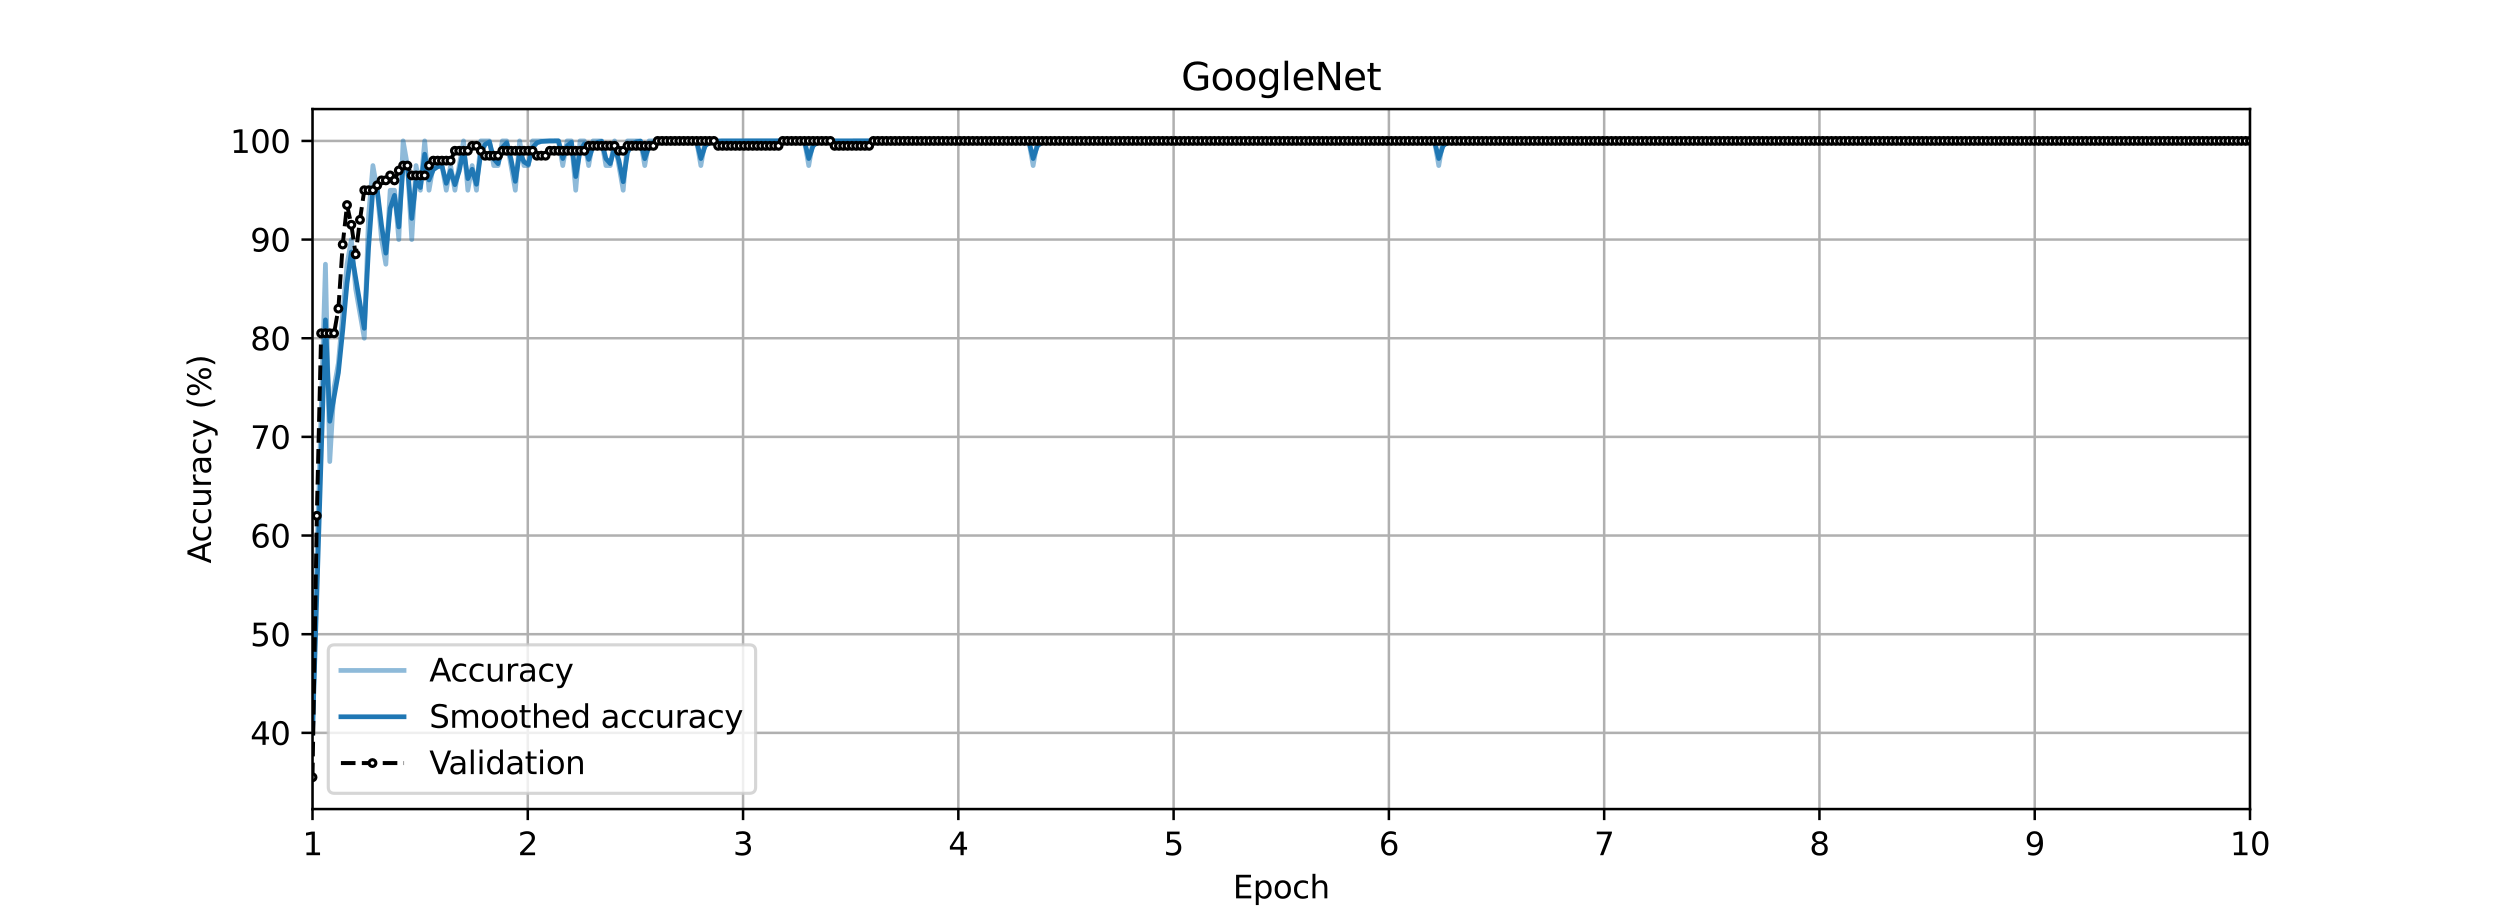 <?xml version="1.0" encoding="utf-8" standalone="no"?>
<!DOCTYPE svg PUBLIC "-//W3C//DTD SVG 1.1//EN"
  "http://www.w3.org/Graphics/SVG/1.1/DTD/svg11.dtd">
<svg xmlns:xlink="http://www.w3.org/1999/xlink" width="792pt" height="288pt" viewBox="0 0 792 288" xmlns="http://www.w3.org/2000/svg" version="1.1">
 <defs>
  <style type="text/css">*{stroke-linejoin: round; stroke-linecap: butt}</style>
 </defs>
 <g id="figure_1">
  <g id="patch_1">
   <path d="M 0 288 
L 792 288 
L 792 0 
L 0 0 
z
" style="fill: #ffffff"/>
  </g>
  <g id="axes_1">
   <g id="patch_2">
    <path d="M 99 256.32 
L 712.8 256.32 
L 712.8 34.56 
L 99 34.56 
z
" style="fill: #ffffff"/>
   </g>
   <g id="matplotlib.axis_1">
    <g id="xtick_1">
     <g id="line2d_1">
      <path d="M 99 256.32 
L 99 34.56 
" clip-path="url(#pb3ddb7097f)" style="fill: none; stroke: #b0b0b0; stroke-width: 0.8; stroke-linecap: square"/>
     </g>
     <g id="line2d_2">
      <defs>
       <path id="ma8dde5ae70" d="M 0 0 
L 0 3.5 
" style="stroke: #000000; stroke-width: 0.8"/>
      </defs>
      <g>
       <use xlink:href="#ma8dde5ae70" x="99" y="256.32" style="stroke: #000000; stroke-width: 0.8"/>
      </g>
     </g>
     <g id="text_1">
      <!-- 1 -->
      <g transform="translate(95.819 270.918) scale(0.1 -0.1)">
       <defs>
        <path id="DejaVuSans-31" d="M 794 531 
L 1825 531 
L 1825 4091 
L 703 3866 
L 703 4441 
L 1819 4666 
L 2450 4666 
L 2450 531 
L 3481 531 
L 3481 0 
L 794 0 
L 794 531 
z
" transform="scale(0.016)"/>
       </defs>
       <use xlink:href="#DejaVuSans-31"/>
      </g>
     </g>
    </g>
    <g id="xtick_2">
     <g id="line2d_3">
      <path d="M 167.2 256.32 
L 167.2 34.56 
" clip-path="url(#pb3ddb7097f)" style="fill: none; stroke: #b0b0b0; stroke-width: 0.8; stroke-linecap: square"/>
     </g>
     <g id="line2d_4">
      <g>
       <use xlink:href="#ma8dde5ae70" x="167.2" y="256.32" style="stroke: #000000; stroke-width: 0.8"/>
      </g>
     </g>
     <g id="text_2">
      <!-- 2 -->
      <g transform="translate(164.019 270.918) scale(0.1 -0.1)">
       <defs>
        <path id="DejaVuSans-32" d="M 1228 531 
L 3431 531 
L 3431 0 
L 469 0 
L 469 531 
Q 828 903 1448 1529 
Q 2069 2156 2228 2338 
Q 2531 2678 2651 2914 
Q 2772 3150 2772 3378 
Q 2772 3750 2511 3984 
Q 2250 4219 1831 4219 
Q 1534 4219 1204 4116 
Q 875 4013 500 3803 
L 500 4441 
Q 881 4594 1212 4672 
Q 1544 4750 1819 4750 
Q 2544 4750 2975 4387 
Q 3406 4025 3406 3419 
Q 3406 3131 3298 2873 
Q 3191 2616 2906 2266 
Q 2828 2175 2409 1742 
Q 1991 1309 1228 531 
z
" transform="scale(0.016)"/>
       </defs>
       <use xlink:href="#DejaVuSans-32"/>
      </g>
     </g>
    </g>
    <g id="xtick_3">
     <g id="line2d_5">
      <path d="M 235.4 256.32 
L 235.4 34.56 
" clip-path="url(#pb3ddb7097f)" style="fill: none; stroke: #b0b0b0; stroke-width: 0.8; stroke-linecap: square"/>
     </g>
     <g id="line2d_6">
      <g>
       <use xlink:href="#ma8dde5ae70" x="235.4" y="256.32" style="stroke: #000000; stroke-width: 0.8"/>
      </g>
     </g>
     <g id="text_3">
      <!-- 3 -->
      <g transform="translate(232.219 270.918) scale(0.1 -0.1)">
       <defs>
        <path id="DejaVuSans-33" d="M 2597 2516 
Q 3050 2419 3304 2112 
Q 3559 1806 3559 1356 
Q 3559 666 3084 287 
Q 2609 -91 1734 -91 
Q 1441 -91 1130 -33 
Q 819 25 488 141 
L 488 750 
Q 750 597 1062 519 
Q 1375 441 1716 441 
Q 2309 441 2620 675 
Q 2931 909 2931 1356 
Q 2931 1769 2642 2001 
Q 2353 2234 1838 2234 
L 1294 2234 
L 1294 2753 
L 1863 2753 
Q 2328 2753 2575 2939 
Q 2822 3125 2822 3475 
Q 2822 3834 2567 4026 
Q 2313 4219 1838 4219 
Q 1578 4219 1281 4162 
Q 984 4106 628 3988 
L 628 4550 
Q 988 4650 1302 4700 
Q 1616 4750 1894 4750 
Q 2613 4750 3031 4423 
Q 3450 4097 3450 3541 
Q 3450 3153 3228 2886 
Q 3006 2619 2597 2516 
z
" transform="scale(0.016)"/>
       </defs>
       <use xlink:href="#DejaVuSans-33"/>
      </g>
     </g>
    </g>
    <g id="xtick_4">
     <g id="line2d_7">
      <path d="M 303.6 256.32 
L 303.6 34.56 
" clip-path="url(#pb3ddb7097f)" style="fill: none; stroke: #b0b0b0; stroke-width: 0.8; stroke-linecap: square"/>
     </g>
     <g id="line2d_8">
      <g>
       <use xlink:href="#ma8dde5ae70" x="303.6" y="256.32" style="stroke: #000000; stroke-width: 0.8"/>
      </g>
     </g>
     <g id="text_4">
      <!-- 4 -->
      <g transform="translate(300.419 270.918) scale(0.1 -0.1)">
       <defs>
        <path id="DejaVuSans-34" d="M 2419 4116 
L 825 1625 
L 2419 1625 
L 2419 4116 
z
M 2253 4666 
L 3047 4666 
L 3047 1625 
L 3713 1625 
L 3713 1100 
L 3047 1100 
L 3047 0 
L 2419 0 
L 2419 1100 
L 313 1100 
L 313 1709 
L 2253 4666 
z
" transform="scale(0.016)"/>
       </defs>
       <use xlink:href="#DejaVuSans-34"/>
      </g>
     </g>
    </g>
    <g id="xtick_5">
     <g id="line2d_9">
      <path d="M 371.8 256.32 
L 371.8 34.56 
" clip-path="url(#pb3ddb7097f)" style="fill: none; stroke: #b0b0b0; stroke-width: 0.8; stroke-linecap: square"/>
     </g>
     <g id="line2d_10">
      <g>
       <use xlink:href="#ma8dde5ae70" x="371.8" y="256.32" style="stroke: #000000; stroke-width: 0.8"/>
      </g>
     </g>
     <g id="text_5">
      <!-- 5 -->
      <g transform="translate(368.619 270.918) scale(0.1 -0.1)">
       <defs>
        <path id="DejaVuSans-35" d="M 691 4666 
L 3169 4666 
L 3169 4134 
L 1269 4134 
L 1269 2991 
Q 1406 3038 1543 3061 
Q 1681 3084 1819 3084 
Q 2600 3084 3056 2656 
Q 3513 2228 3513 1497 
Q 3513 744 3044 326 
Q 2575 -91 1722 -91 
Q 1428 -91 1123 -41 
Q 819 9 494 109 
L 494 744 
Q 775 591 1075 516 
Q 1375 441 1709 441 
Q 2250 441 2565 725 
Q 2881 1009 2881 1497 
Q 2881 1984 2565 2268 
Q 2250 2553 1709 2553 
Q 1456 2553 1204 2497 
Q 953 2441 691 2322 
L 691 4666 
z
" transform="scale(0.016)"/>
       </defs>
       <use xlink:href="#DejaVuSans-35"/>
      </g>
     </g>
    </g>
    <g id="xtick_6">
     <g id="line2d_11">
      <path d="M 440 256.32 
L 440 34.56 
" clip-path="url(#pb3ddb7097f)" style="fill: none; stroke: #b0b0b0; stroke-width: 0.8; stroke-linecap: square"/>
     </g>
     <g id="line2d_12">
      <g>
       <use xlink:href="#ma8dde5ae70" x="440" y="256.32" style="stroke: #000000; stroke-width: 0.8"/>
      </g>
     </g>
     <g id="text_6">
      <!-- 6 -->
      <g transform="translate(436.819 270.918) scale(0.1 -0.1)">
       <defs>
        <path id="DejaVuSans-36" d="M 2113 2584 
Q 1688 2584 1439 2293 
Q 1191 2003 1191 1497 
Q 1191 994 1439 701 
Q 1688 409 2113 409 
Q 2538 409 2786 701 
Q 3034 994 3034 1497 
Q 3034 2003 2786 2293 
Q 2538 2584 2113 2584 
z
M 3366 4563 
L 3366 3988 
Q 3128 4100 2886 4159 
Q 2644 4219 2406 4219 
Q 1781 4219 1451 3797 
Q 1122 3375 1075 2522 
Q 1259 2794 1537 2939 
Q 1816 3084 2150 3084 
Q 2853 3084 3261 2657 
Q 3669 2231 3669 1497 
Q 3669 778 3244 343 
Q 2819 -91 2113 -91 
Q 1303 -91 875 529 
Q 447 1150 447 2328 
Q 447 3434 972 4092 
Q 1497 4750 2381 4750 
Q 2619 4750 2861 4703 
Q 3103 4656 3366 4563 
z
" transform="scale(0.016)"/>
       </defs>
       <use xlink:href="#DejaVuSans-36"/>
      </g>
     </g>
    </g>
    <g id="xtick_7">
     <g id="line2d_13">
      <path d="M 508.2 256.32 
L 508.2 34.56 
" clip-path="url(#pb3ddb7097f)" style="fill: none; stroke: #b0b0b0; stroke-width: 0.8; stroke-linecap: square"/>
     </g>
     <g id="line2d_14">
      <g>
       <use xlink:href="#ma8dde5ae70" x="508.2" y="256.32" style="stroke: #000000; stroke-width: 0.8"/>
      </g>
     </g>
     <g id="text_7">
      <!-- 7 -->
      <g transform="translate(505.019 270.918) scale(0.1 -0.1)">
       <defs>
        <path id="DejaVuSans-37" d="M 525 4666 
L 3525 4666 
L 3525 4397 
L 1831 0 
L 1172 0 
L 2766 4134 
L 525 4134 
L 525 4666 
z
" transform="scale(0.016)"/>
       </defs>
       <use xlink:href="#DejaVuSans-37"/>
      </g>
     </g>
    </g>
    <g id="xtick_8">
     <g id="line2d_15">
      <path d="M 576.4 256.32 
L 576.4 34.56 
" clip-path="url(#pb3ddb7097f)" style="fill: none; stroke: #b0b0b0; stroke-width: 0.8; stroke-linecap: square"/>
     </g>
     <g id="line2d_16">
      <g>
       <use xlink:href="#ma8dde5ae70" x="576.4" y="256.32" style="stroke: #000000; stroke-width: 0.8"/>
      </g>
     </g>
     <g id="text_8">
      <!-- 8 -->
      <g transform="translate(573.219 270.918) scale(0.1 -0.1)">
       <defs>
        <path id="DejaVuSans-38" d="M 2034 2216 
Q 1584 2216 1326 1975 
Q 1069 1734 1069 1313 
Q 1069 891 1326 650 
Q 1584 409 2034 409 
Q 2484 409 2743 651 
Q 3003 894 3003 1313 
Q 3003 1734 2745 1975 
Q 2488 2216 2034 2216 
z
M 1403 2484 
Q 997 2584 770 2862 
Q 544 3141 544 3541 
Q 544 4100 942 4425 
Q 1341 4750 2034 4750 
Q 2731 4750 3128 4425 
Q 3525 4100 3525 3541 
Q 3525 3141 3298 2862 
Q 3072 2584 2669 2484 
Q 3125 2378 3379 2068 
Q 3634 1759 3634 1313 
Q 3634 634 3220 271 
Q 2806 -91 2034 -91 
Q 1263 -91 848 271 
Q 434 634 434 1313 
Q 434 1759 690 2068 
Q 947 2378 1403 2484 
z
M 1172 3481 
Q 1172 3119 1398 2916 
Q 1625 2713 2034 2713 
Q 2441 2713 2670 2916 
Q 2900 3119 2900 3481 
Q 2900 3844 2670 4047 
Q 2441 4250 2034 4250 
Q 1625 4250 1398 4047 
Q 1172 3844 1172 3481 
z
" transform="scale(0.016)"/>
       </defs>
       <use xlink:href="#DejaVuSans-38"/>
      </g>
     </g>
    </g>
    <g id="xtick_9">
     <g id="line2d_17">
      <path d="M 644.6 256.32 
L 644.6 34.56 
" clip-path="url(#pb3ddb7097f)" style="fill: none; stroke: #b0b0b0; stroke-width: 0.8; stroke-linecap: square"/>
     </g>
     <g id="line2d_18">
      <g>
       <use xlink:href="#ma8dde5ae70" x="644.6" y="256.32" style="stroke: #000000; stroke-width: 0.8"/>
      </g>
     </g>
     <g id="text_9">
      <!-- 9 -->
      <g transform="translate(641.419 270.918) scale(0.1 -0.1)">
       <defs>
        <path id="DejaVuSans-39" d="M 703 97 
L 703 672 
Q 941 559 1184 500 
Q 1428 441 1663 441 
Q 2288 441 2617 861 
Q 2947 1281 2994 2138 
Q 2813 1869 2534 1725 
Q 2256 1581 1919 1581 
Q 1219 1581 811 2004 
Q 403 2428 403 3163 
Q 403 3881 828 4315 
Q 1253 4750 1959 4750 
Q 2769 4750 3195 4129 
Q 3622 3509 3622 2328 
Q 3622 1225 3098 567 
Q 2575 -91 1691 -91 
Q 1453 -91 1209 -44 
Q 966 3 703 97 
z
M 1959 2075 
Q 2384 2075 2632 2365 
Q 2881 2656 2881 3163 
Q 2881 3666 2632 3958 
Q 2384 4250 1959 4250 
Q 1534 4250 1286 3958 
Q 1038 3666 1038 3163 
Q 1038 2656 1286 2365 
Q 1534 2075 1959 2075 
z
" transform="scale(0.016)"/>
       </defs>
       <use xlink:href="#DejaVuSans-39"/>
      </g>
     </g>
    </g>
    <g id="xtick_10">
     <g id="line2d_19">
      <path d="M 712.8 256.32 
L 712.8 34.56 
" clip-path="url(#pb3ddb7097f)" style="fill: none; stroke: #b0b0b0; stroke-width: 0.8; stroke-linecap: square"/>
     </g>
     <g id="line2d_20">
      <g>
       <use xlink:href="#ma8dde5ae70" x="712.8" y="256.32" style="stroke: #000000; stroke-width: 0.8"/>
      </g>
     </g>
     <g id="text_10">
      <!-- 10 -->
      <g transform="translate(706.438 270.918) scale(0.1 -0.1)">
       <defs>
        <path id="DejaVuSans-30" d="M 2034 4250 
Q 1547 4250 1301 3770 
Q 1056 3291 1056 2328 
Q 1056 1369 1301 889 
Q 1547 409 2034 409 
Q 2525 409 2770 889 
Q 3016 1369 3016 2328 
Q 3016 3291 2770 3770 
Q 2525 4250 2034 4250 
z
M 2034 4750 
Q 2819 4750 3233 4129 
Q 3647 3509 3647 2328 
Q 3647 1150 3233 529 
Q 2819 -91 2034 -91 
Q 1250 -91 836 529 
Q 422 1150 422 2328 
Q 422 3509 836 4129 
Q 1250 4750 2034 4750 
z
" transform="scale(0.016)"/>
       </defs>
       <use xlink:href="#DejaVuSans-31"/>
       <use xlink:href="#DejaVuSans-30" x="63.623"/>
      </g>
     </g>
    </g>
    <g id="text_11">
     <!-- Epoch -->
     <g transform="translate(390.589 284.597) scale(0.1 -0.1)">
      <defs>
       <path id="DejaVuSans-45" d="M 628 4666 
L 3578 4666 
L 3578 4134 
L 1259 4134 
L 1259 2753 
L 3481 2753 
L 3481 2222 
L 1259 2222 
L 1259 531 
L 3634 531 
L 3634 0 
L 628 0 
L 628 4666 
z
" transform="scale(0.016)"/>
       <path id="DejaVuSans-70" d="M 1159 525 
L 1159 -1331 
L 581 -1331 
L 581 3500 
L 1159 3500 
L 1159 2969 
Q 1341 3281 1617 3432 
Q 1894 3584 2278 3584 
Q 2916 3584 3314 3078 
Q 3713 2572 3713 1747 
Q 3713 922 3314 415 
Q 2916 -91 2278 -91 
Q 1894 -91 1617 61 
Q 1341 213 1159 525 
z
M 3116 1747 
Q 3116 2381 2855 2742 
Q 2594 3103 2138 3103 
Q 1681 3103 1420 2742 
Q 1159 2381 1159 1747 
Q 1159 1113 1420 752 
Q 1681 391 2138 391 
Q 2594 391 2855 752 
Q 3116 1113 3116 1747 
z
" transform="scale(0.016)"/>
       <path id="DejaVuSans-6f" d="M 1959 3097 
Q 1497 3097 1228 2736 
Q 959 2375 959 1747 
Q 959 1119 1226 758 
Q 1494 397 1959 397 
Q 2419 397 2687 759 
Q 2956 1122 2956 1747 
Q 2956 2369 2687 2733 
Q 2419 3097 1959 3097 
z
M 1959 3584 
Q 2709 3584 3137 3096 
Q 3566 2609 3566 1747 
Q 3566 888 3137 398 
Q 2709 -91 1959 -91 
Q 1206 -91 779 398 
Q 353 888 353 1747 
Q 353 2609 779 3096 
Q 1206 3584 1959 3584 
z
" transform="scale(0.016)"/>
       <path id="DejaVuSans-63" d="M 3122 3366 
L 3122 2828 
Q 2878 2963 2633 3030 
Q 2388 3097 2138 3097 
Q 1578 3097 1268 2742 
Q 959 2388 959 1747 
Q 959 1106 1268 751 
Q 1578 397 2138 397 
Q 2388 397 2633 464 
Q 2878 531 3122 666 
L 3122 134 
Q 2881 22 2623 -34 
Q 2366 -91 2075 -91 
Q 1284 -91 818 406 
Q 353 903 353 1747 
Q 353 2603 823 3093 
Q 1294 3584 2113 3584 
Q 2378 3584 2631 3529 
Q 2884 3475 3122 3366 
z
" transform="scale(0.016)"/>
       <path id="DejaVuSans-68" d="M 3513 2113 
L 3513 0 
L 2938 0 
L 2938 2094 
Q 2938 2591 2744 2837 
Q 2550 3084 2163 3084 
Q 1697 3084 1428 2787 
Q 1159 2491 1159 1978 
L 1159 0 
L 581 0 
L 581 4863 
L 1159 4863 
L 1159 2956 
Q 1366 3272 1645 3428 
Q 1925 3584 2291 3584 
Q 2894 3584 3203 3211 
Q 3513 2838 3513 2113 
z
" transform="scale(0.016)"/>
      </defs>
      <use xlink:href="#DejaVuSans-45"/>
      <use xlink:href="#DejaVuSans-70" x="63.184"/>
      <use xlink:href="#DejaVuSans-6f" x="126.66"/>
      <use xlink:href="#DejaVuSans-63" x="187.842"/>
      <use xlink:href="#DejaVuSans-68" x="242.822"/>
     </g>
    </g>
   </g>
   <g id="matplotlib.axis_2">
    <g id="ytick_1">
     <g id="line2d_21">
      <path d="M 99 232.175 
L 712.8 232.175 
" clip-path="url(#pb3ddb7097f)" style="fill: none; stroke: #b0b0b0; stroke-width: 0.8; stroke-linecap: square"/>
     </g>
     <g id="line2d_22">
      <defs>
       <path id="mff3040e1ac" d="M 0 0 
L -3.5 0 
" style="stroke: #000000; stroke-width: 0.8"/>
      </defs>
      <g>
       <use xlink:href="#mff3040e1ac" x="99" y="232.175" style="stroke: #000000; stroke-width: 0.8"/>
      </g>
     </g>
     <g id="text_12">
      <!-- 40 -->
      <g transform="translate(79.275 235.974) scale(0.1 -0.1)">
       <use xlink:href="#DejaVuSans-34"/>
       <use xlink:href="#DejaVuSans-30" x="63.623"/>
      </g>
     </g>
    </g>
    <g id="ytick_2">
     <g id="line2d_23">
      <path d="M 99 200.919 
L 712.8 200.919 
" clip-path="url(#pb3ddb7097f)" style="fill: none; stroke: #b0b0b0; stroke-width: 0.8; stroke-linecap: square"/>
     </g>
     <g id="line2d_24">
      <g>
       <use xlink:href="#mff3040e1ac" x="99" y="200.919" style="stroke: #000000; stroke-width: 0.8"/>
      </g>
     </g>
     <g id="text_13">
      <!-- 50 -->
      <g transform="translate(79.275 204.718) scale(0.1 -0.1)">
       <use xlink:href="#DejaVuSans-35"/>
       <use xlink:href="#DejaVuSans-30" x="63.623"/>
      </g>
     </g>
    </g>
    <g id="ytick_3">
     <g id="line2d_25">
      <path d="M 99 169.663 
L 712.8 169.663 
" clip-path="url(#pb3ddb7097f)" style="fill: none; stroke: #b0b0b0; stroke-width: 0.8; stroke-linecap: square"/>
     </g>
     <g id="line2d_26">
      <g>
       <use xlink:href="#mff3040e1ac" x="99" y="169.663" style="stroke: #000000; stroke-width: 0.8"/>
      </g>
     </g>
     <g id="text_14">
      <!-- 60 -->
      <g transform="translate(79.275 173.462) scale(0.1 -0.1)">
       <use xlink:href="#DejaVuSans-36"/>
       <use xlink:href="#DejaVuSans-30" x="63.623"/>
      </g>
     </g>
    </g>
    <g id="ytick_4">
     <g id="line2d_27">
      <path d="M 99 138.407 
L 712.8 138.407 
" clip-path="url(#pb3ddb7097f)" style="fill: none; stroke: #b0b0b0; stroke-width: 0.8; stroke-linecap: square"/>
     </g>
     <g id="line2d_28">
      <g>
       <use xlink:href="#mff3040e1ac" x="99" y="138.407" style="stroke: #000000; stroke-width: 0.8"/>
      </g>
     </g>
     <g id="text_15">
      <!-- 70 -->
      <g transform="translate(79.275 142.207) scale(0.1 -0.1)">
       <use xlink:href="#DejaVuSans-37"/>
       <use xlink:href="#DejaVuSans-30" x="63.623"/>
      </g>
     </g>
    </g>
    <g id="ytick_5">
     <g id="line2d_29">
      <path d="M 99 107.152 
L 712.8 107.152 
" clip-path="url(#pb3ddb7097f)" style="fill: none; stroke: #b0b0b0; stroke-width: 0.8; stroke-linecap: square"/>
     </g>
     <g id="line2d_30">
      <g>
       <use xlink:href="#mff3040e1ac" x="99" y="107.152" style="stroke: #000000; stroke-width: 0.8"/>
      </g>
     </g>
     <g id="text_16">
      <!-- 80 -->
      <g transform="translate(79.275 110.951) scale(0.1 -0.1)">
       <use xlink:href="#DejaVuSans-38"/>
       <use xlink:href="#DejaVuSans-30" x="63.623"/>
      </g>
     </g>
    </g>
    <g id="ytick_6">
     <g id="line2d_31">
      <path d="M 99 75.896 
L 712.8 75.896 
" clip-path="url(#pb3ddb7097f)" style="fill: none; stroke: #b0b0b0; stroke-width: 0.8; stroke-linecap: square"/>
     </g>
     <g id="line2d_32">
      <g>
       <use xlink:href="#mff3040e1ac" x="99" y="75.896" style="stroke: #000000; stroke-width: 0.8"/>
      </g>
     </g>
     <g id="text_17">
      <!-- 90 -->
      <g transform="translate(79.275 79.695) scale(0.1 -0.1)">
       <use xlink:href="#DejaVuSans-39"/>
       <use xlink:href="#DejaVuSans-30" x="63.623"/>
      </g>
     </g>
    </g>
    <g id="ytick_7">
     <g id="line2d_33">
      <path d="M 99 44.64 
L 712.8 44.64 
" clip-path="url(#pb3ddb7097f)" style="fill: none; stroke: #b0b0b0; stroke-width: 0.8; stroke-linecap: square"/>
     </g>
     <g id="line2d_34">
      <g>
       <use xlink:href="#mff3040e1ac" x="99" y="44.64" style="stroke: #000000; stroke-width: 0.8"/>
      </g>
     </g>
     <g id="text_18">
      <!-- 100 -->
      <g transform="translate(72.912 48.439) scale(0.1 -0.1)">
       <use xlink:href="#DejaVuSans-31"/>
       <use xlink:href="#DejaVuSans-30" x="63.623"/>
       <use xlink:href="#DejaVuSans-30" x="127.246"/>
      </g>
     </g>
    </g>
    <g id="text_19">
     <!-- Accuracy (%) -->
     <g transform="translate(66.833 178.51) rotate(-90) scale(0.1 -0.1)">
      <defs>
       <path id="DejaVuSans-41" d="M 2188 4044 
L 1331 1722 
L 3047 1722 
L 2188 4044 
z
M 1831 4666 
L 2547 4666 
L 4325 0 
L 3669 0 
L 3244 1197 
L 1141 1197 
L 716 0 
L 50 0 
L 1831 4666 
z
" transform="scale(0.016)"/>
       <path id="DejaVuSans-75" d="M 544 1381 
L 544 3500 
L 1119 3500 
L 1119 1403 
Q 1119 906 1312 657 
Q 1506 409 1894 409 
Q 2359 409 2629 706 
Q 2900 1003 2900 1516 
L 2900 3500 
L 3475 3500 
L 3475 0 
L 2900 0 
L 2900 538 
Q 2691 219 2414 64 
Q 2138 -91 1772 -91 
Q 1169 -91 856 284 
Q 544 659 544 1381 
z
M 1991 3584 
L 1991 3584 
z
" transform="scale(0.016)"/>
       <path id="DejaVuSans-72" d="M 2631 2963 
Q 2534 3019 2420 3045 
Q 2306 3072 2169 3072 
Q 1681 3072 1420 2755 
Q 1159 2438 1159 1844 
L 1159 0 
L 581 0 
L 581 3500 
L 1159 3500 
L 1159 2956 
Q 1341 3275 1631 3429 
Q 1922 3584 2338 3584 
Q 2397 3584 2469 3576 
Q 2541 3569 2628 3553 
L 2631 2963 
z
" transform="scale(0.016)"/>
       <path id="DejaVuSans-61" d="M 2194 1759 
Q 1497 1759 1228 1600 
Q 959 1441 959 1056 
Q 959 750 1161 570 
Q 1363 391 1709 391 
Q 2188 391 2477 730 
Q 2766 1069 2766 1631 
L 2766 1759 
L 2194 1759 
z
M 3341 1997 
L 3341 0 
L 2766 0 
L 2766 531 
Q 2569 213 2275 61 
Q 1981 -91 1556 -91 
Q 1019 -91 701 211 
Q 384 513 384 1019 
Q 384 1609 779 1909 
Q 1175 2209 1959 2209 
L 2766 2209 
L 2766 2266 
Q 2766 2663 2505 2880 
Q 2244 3097 1772 3097 
Q 1472 3097 1187 3025 
Q 903 2953 641 2809 
L 641 3341 
Q 956 3463 1253 3523 
Q 1550 3584 1831 3584 
Q 2591 3584 2966 3190 
Q 3341 2797 3341 1997 
z
" transform="scale(0.016)"/>
       <path id="DejaVuSans-79" d="M 2059 -325 
Q 1816 -950 1584 -1140 
Q 1353 -1331 966 -1331 
L 506 -1331 
L 506 -850 
L 844 -850 
Q 1081 -850 1212 -737 
Q 1344 -625 1503 -206 
L 1606 56 
L 191 3500 
L 800 3500 
L 1894 763 
L 2988 3500 
L 3597 3500 
L 2059 -325 
z
" transform="scale(0.016)"/>
       <path id="DejaVuSans-20" transform="scale(0.016)"/>
       <path id="DejaVuSans-28" d="M 1984 4856 
Q 1566 4138 1362 3434 
Q 1159 2731 1159 2009 
Q 1159 1288 1364 580 
Q 1569 -128 1984 -844 
L 1484 -844 
Q 1016 -109 783 600 
Q 550 1309 550 2009 
Q 550 2706 781 3412 
Q 1013 4119 1484 4856 
L 1984 4856 
z
" transform="scale(0.016)"/>
       <path id="DejaVuSans-25" d="M 4653 2053 
Q 4381 2053 4226 1822 
Q 4072 1591 4072 1178 
Q 4072 772 4226 539 
Q 4381 306 4653 306 
Q 4919 306 5073 539 
Q 5228 772 5228 1178 
Q 5228 1588 5073 1820 
Q 4919 2053 4653 2053 
z
M 4653 2450 
Q 5147 2450 5437 2106 
Q 5728 1763 5728 1178 
Q 5728 594 5436 251 
Q 5144 -91 4653 -91 
Q 4153 -91 3862 251 
Q 3572 594 3572 1178 
Q 3572 1766 3864 2108 
Q 4156 2450 4653 2450 
z
M 1428 4353 
Q 1159 4353 1004 4120 
Q 850 3888 850 3481 
Q 850 3069 1003 2837 
Q 1156 2606 1428 2606 
Q 1700 2606 1854 2837 
Q 2009 3069 2009 3481 
Q 2009 3884 1853 4118 
Q 1697 4353 1428 4353 
z
M 4250 4750 
L 4750 4750 
L 1831 -91 
L 1331 -91 
L 4250 4750 
z
M 1428 4750 
Q 1922 4750 2215 4408 
Q 2509 4066 2509 3481 
Q 2509 2891 2217 2550 
Q 1925 2209 1428 2209 
Q 931 2209 642 2551 
Q 353 2894 353 3481 
Q 353 4063 643 4406 
Q 934 4750 1428 4750 
z
" transform="scale(0.016)"/>
       <path id="DejaVuSans-29" d="M 513 4856 
L 1013 4856 
Q 1481 4119 1714 3412 
Q 1947 2706 1947 2009 
Q 1947 1309 1714 600 
Q 1481 -109 1013 -844 
L 513 -844 
Q 928 -128 1133 580 
Q 1338 1288 1338 2009 
Q 1338 2731 1133 3434 
Q 928 4138 513 4856 
z
" transform="scale(0.016)"/>
      </defs>
      <use xlink:href="#DejaVuSans-41"/>
      <use xlink:href="#DejaVuSans-63" x="66.658"/>
      <use xlink:href="#DejaVuSans-63" x="121.639"/>
      <use xlink:href="#DejaVuSans-75" x="176.619"/>
      <use xlink:href="#DejaVuSans-72" x="239.998"/>
      <use xlink:href="#DejaVuSans-61" x="281.111"/>
      <use xlink:href="#DejaVuSans-63" x="342.391"/>
      <use xlink:href="#DejaVuSans-79" x="397.371"/>
      <use xlink:href="#DejaVuSans-20" x="456.551"/>
      <use xlink:href="#DejaVuSans-28" x="488.338"/>
      <use xlink:href="#DejaVuSans-25" x="527.352"/>
      <use xlink:href="#DejaVuSans-29" x="622.371"/>
     </g>
    </g>
   </g>
   <g id="line2d_35">
    <path d="M 99 232.175 
L 100.367 177.477 
L 103.101 83.71 
L 104.468 146.221 
L 105.835 122.78 
L 107.202 114.966 
L 109.936 83.71 
L 111.303 75.896 
L 112.67 91.524 
L 115.404 107.152 
L 116.771 68.082 
L 118.139 52.454 
L 119.506 60.268 
L 120.873 75.896 
L 122.24 83.71 
L 123.607 60.268 
L 124.974 60.268 
L 126.341 75.896 
L 127.708 44.64 
L 129.075 52.454 
L 130.442 75.896 
L 131.809 52.454 
L 133.176 60.268 
L 134.543 44.64 
L 135.91 60.268 
L 137.277 52.454 
L 140.011 52.454 
L 141.378 60.268 
L 142.745 52.454 
L 144.112 60.268 
L 146.846 44.64 
L 148.213 60.268 
L 149.58 52.454 
L 150.947 60.268 
L 152.314 44.64 
L 155.049 44.64 
L 156.416 52.454 
L 157.783 52.454 
L 159.15 44.64 
L 160.517 44.64 
L 163.251 60.268 
L 164.618 44.64 
L 165.985 52.454 
L 167.352 52.454 
L 168.719 44.64 
L 176.921 44.64 
L 178.288 52.454 
L 179.655 44.64 
L 181.022 44.64 
L 182.389 60.268 
L 183.756 44.64 
L 185.123 44.64 
L 186.49 52.454 
L 187.857 44.64 
L 190.592 44.64 
L 191.959 52.454 
L 193.326 52.454 
L 194.693 44.64 
L 197.427 60.268 
L 198.794 44.64 
L 202.895 44.64 
L 204.262 52.454 
L 205.629 44.64 
L 220.666 44.64 
L 222.033 52.454 
L 223.4 44.64 
L 254.842 44.64 
L 256.209 52.454 
L 257.576 44.64 
L 325.928 44.64 
L 327.295 52.454 
L 328.662 44.64 
L 454.43 44.64 
L 455.797 52.454 
L 457.164 44.64 
L 712.8 44.64 
L 712.8 44.64 
" clip-path="url(#pb3ddb7097f)" style="fill: none; stroke: #1f77b4; stroke-opacity: 0.5; stroke-width: 1.5; stroke-linecap: square"/>
   </g>
   <g id="line2d_36">
    <path d="M 99 232.175 
L 103.101 101.336 
L 104.468 133.458 
L 107.202 118.067 
L 108.569 104.688 
L 109.936 89.703 
L 111.303 79.841 
L 114.037 96.151 
L 115.404 104.009 
L 116.771 78.347 
L 118.139 59.852 
L 119.506 60.149 
L 120.873 71.397 
L 122.24 80.192 
L 123.607 65.96 
L 124.974 61.894 
L 126.341 71.895 
L 127.708 52.427 
L 129.075 52.446 
L 130.442 69.196 
L 131.809 57.237 
L 133.176 59.402 
L 134.543 48.858 
L 135.91 57.008 
L 137.277 53.755 
L 138.644 52.826 
L 140.011 52.56 
L 141.378 58.066 
L 142.745 54.057 
L 144.112 58.493 
L 145.479 54.18 
L 146.846 47.366 
L 148.213 56.582 
L 149.58 53.633 
L 150.947 58.372 
L 152.314 48.564 
L 153.682 45.761 
L 155.049 44.96 
L 156.416 50.313 
L 157.783 51.842 
L 159.15 46.698 
L 160.517 45.228 
L 161.884 50.389 
L 163.251 57.445 
L 164.618 48.299 
L 165.985 51.267 
L 167.352 52.115 
L 168.719 46.776 
L 170.086 45.25 
L 171.453 44.814 
L 174.187 44.654 
L 176.921 44.641 
L 178.288 50.222 
L 179.655 46.235 
L 181.022 45.096 
L 182.389 55.933 
L 183.756 47.867 
L 185.123 45.562 
L 186.49 50.485 
L 187.857 46.31 
L 189.224 45.117 
L 190.592 44.776 
L 191.959 50.26 
L 193.326 51.827 
L 194.693 46.693 
L 196.06 50.808 
L 197.427 57.565 
L 198.794 48.333 
L 200.161 45.695 
L 201.528 44.941 
L 202.895 44.726 
L 204.262 50.246 
L 205.629 46.242 
L 206.996 45.098 
L 208.363 44.771 
L 211.097 44.651 
L 220.666 44.64 
L 222.033 50.221 
L 223.4 46.235 
L 224.767 45.096 
L 226.135 44.77 
L 228.869 44.651 
L 250.741 44.64 
L 254.842 44.64 
L 256.209 50.221 
L 257.576 46.235 
L 258.943 45.096 
L 260.31 44.77 
L 263.045 44.651 
L 284.917 44.64 
L 325.928 44.64 
L 327.295 50.221 
L 328.662 46.235 
L 330.029 45.096 
L 331.396 44.77 
L 334.131 44.651 
L 356.003 44.64 
L 454.43 44.64 
L 455.797 50.221 
L 457.164 46.235 
L 458.531 45.096 
L 459.898 44.77 
L 462.632 44.651 
L 484.505 44.64 
L 712.8 44.64 
L 712.8 44.64 
" clip-path="url(#pb3ddb7097f)" style="fill: none; stroke: #1f77b4; stroke-width: 1.5; stroke-linecap: square"/>
   </g>
   <g id="line2d_37">
    <path d="M 99 246.24 
L 100.367 163.412 
L 101.734 105.589 
L 105.835 105.589 
L 107.202 97.775 
L 108.569 77.459 
L 109.936 64.956 
L 111.303 71.207 
L 112.67 80.584 
L 114.037 69.645 
L 115.404 60.268 
L 118.139 60.268 
L 120.873 57.142 
L 122.24 57.142 
L 123.607 55.58 
L 124.974 57.142 
L 126.341 54.017 
L 127.708 52.454 
L 129.075 52.454 
L 130.442 55.58 
L 134.543 55.58 
L 135.91 52.454 
L 137.277 50.891 
L 142.745 50.891 
L 144.112 47.766 
L 148.213 47.766 
L 149.58 46.203 
L 150.947 46.203 
L 153.682 49.328 
L 157.783 49.328 
L 159.15 47.766 
L 168.719 47.766 
L 170.086 49.328 
L 172.82 49.328 
L 174.187 47.766 
L 185.123 47.766 
L 186.49 46.203 
L 194.693 46.203 
L 196.06 47.766 
L 197.427 47.766 
L 198.794 46.203 
L 206.996 46.203 
L 208.363 44.64 
L 226.135 44.64 
L 227.502 46.203 
L 246.64 46.203 
L 248.007 44.64 
L 263.045 44.64 
L 264.412 46.203 
L 275.348 46.203 
L 276.715 44.64 
L 712.8 44.64 
L 712.8 44.64 
" clip-path="url(#pb3ddb7097f)" style="fill: none; stroke-dasharray: 4.625,2; stroke-dashoffset: 0; stroke: #000000; stroke-width: 1.25"/>
    <defs>
     <path id="m5cf183c77e" d="M 0 1.075 
C 0.285 1.075 0.559 0.962 0.76 0.76 
C 0.962 0.559 1.075 0.285 1.075 0 
C 1.075 -0.285 0.962 -0.559 0.76 -0.76 
C 0.559 -0.962 0.285 -1.075 0 -1.075 
C -0.285 -1.075 -0.559 -0.962 -0.76 -0.76 
C -0.962 -0.559 -1.075 -0.285 -1.075 0 
C -1.075 0.285 -0.962 0.559 -0.76 0.76 
C -0.559 0.962 -0.285 1.075 0 1.075 
z
" style="stroke: #000000"/>
    </defs>
    <g clip-path="url(#pb3ddb7097f)">
     <use xlink:href="#m5cf183c77e" x="99" y="246.24" style="fill: #ffffff; stroke: #000000"/>
     <use xlink:href="#m5cf183c77e" x="100.367" y="163.412" style="fill: #ffffff; stroke: #000000"/>
     <use xlink:href="#m5cf183c77e" x="101.734" y="105.589" style="fill: #ffffff; stroke: #000000"/>
     <use xlink:href="#m5cf183c77e" x="103.101" y="105.589" style="fill: #ffffff; stroke: #000000"/>
     <use xlink:href="#m5cf183c77e" x="104.468" y="105.589" style="fill: #ffffff; stroke: #000000"/>
     <use xlink:href="#m5cf183c77e" x="105.835" y="105.589" style="fill: #ffffff; stroke: #000000"/>
     <use xlink:href="#m5cf183c77e" x="107.202" y="97.775" style="fill: #ffffff; stroke: #000000"/>
     <use xlink:href="#m5cf183c77e" x="108.569" y="77.459" style="fill: #ffffff; stroke: #000000"/>
     <use xlink:href="#m5cf183c77e" x="109.936" y="64.956" style="fill: #ffffff; stroke: #000000"/>
     <use xlink:href="#m5cf183c77e" x="111.303" y="71.207" style="fill: #ffffff; stroke: #000000"/>
     <use xlink:href="#m5cf183c77e" x="112.67" y="80.584" style="fill: #ffffff; stroke: #000000"/>
     <use xlink:href="#m5cf183c77e" x="114.037" y="69.645" style="fill: #ffffff; stroke: #000000"/>
     <use xlink:href="#m5cf183c77e" x="115.404" y="60.268" style="fill: #ffffff; stroke: #000000"/>
     <use xlink:href="#m5cf183c77e" x="116.771" y="60.268" style="fill: #ffffff; stroke: #000000"/>
     <use xlink:href="#m5cf183c77e" x="118.139" y="60.268" style="fill: #ffffff; stroke: #000000"/>
     <use xlink:href="#m5cf183c77e" x="119.506" y="58.705" style="fill: #ffffff; stroke: #000000"/>
     <use xlink:href="#m5cf183c77e" x="120.873" y="57.142" style="fill: #ffffff; stroke: #000000"/>
     <use xlink:href="#m5cf183c77e" x="122.24" y="57.142" style="fill: #ffffff; stroke: #000000"/>
     <use xlink:href="#m5cf183c77e" x="123.607" y="55.58" style="fill: #ffffff; stroke: #000000"/>
     <use xlink:href="#m5cf183c77e" x="124.974" y="57.142" style="fill: #ffffff; stroke: #000000"/>
     <use xlink:href="#m5cf183c77e" x="126.341" y="54.017" style="fill: #ffffff; stroke: #000000"/>
     <use xlink:href="#m5cf183c77e" x="127.708" y="52.454" style="fill: #ffffff; stroke: #000000"/>
     <use xlink:href="#m5cf183c77e" x="129.075" y="52.454" style="fill: #ffffff; stroke: #000000"/>
     <use xlink:href="#m5cf183c77e" x="130.442" y="55.58" style="fill: #ffffff; stroke: #000000"/>
     <use xlink:href="#m5cf183c77e" x="131.809" y="55.58" style="fill: #ffffff; stroke: #000000"/>
     <use xlink:href="#m5cf183c77e" x="133.176" y="55.58" style="fill: #ffffff; stroke: #000000"/>
     <use xlink:href="#m5cf183c77e" x="134.543" y="55.58" style="fill: #ffffff; stroke: #000000"/>
     <use xlink:href="#m5cf183c77e" x="135.91" y="52.454" style="fill: #ffffff; stroke: #000000"/>
     <use xlink:href="#m5cf183c77e" x="137.277" y="50.891" style="fill: #ffffff; stroke: #000000"/>
     <use xlink:href="#m5cf183c77e" x="138.644" y="50.891" style="fill: #ffffff; stroke: #000000"/>
     <use xlink:href="#m5cf183c77e" x="140.011" y="50.891" style="fill: #ffffff; stroke: #000000"/>
     <use xlink:href="#m5cf183c77e" x="141.378" y="50.891" style="fill: #ffffff; stroke: #000000"/>
     <use xlink:href="#m5cf183c77e" x="142.745" y="50.891" style="fill: #ffffff; stroke: #000000"/>
     <use xlink:href="#m5cf183c77e" x="144.112" y="47.766" style="fill: #ffffff; stroke: #000000"/>
     <use xlink:href="#m5cf183c77e" x="145.479" y="47.766" style="fill: #ffffff; stroke: #000000"/>
     <use xlink:href="#m5cf183c77e" x="146.846" y="47.766" style="fill: #ffffff; stroke: #000000"/>
     <use xlink:href="#m5cf183c77e" x="148.213" y="47.766" style="fill: #ffffff; stroke: #000000"/>
     <use xlink:href="#m5cf183c77e" x="149.58" y="46.203" style="fill: #ffffff; stroke: #000000"/>
     <use xlink:href="#m5cf183c77e" x="150.947" y="46.203" style="fill: #ffffff; stroke: #000000"/>
     <use xlink:href="#m5cf183c77e" x="152.314" y="47.766" style="fill: #ffffff; stroke: #000000"/>
     <use xlink:href="#m5cf183c77e" x="153.682" y="49.328" style="fill: #ffffff; stroke: #000000"/>
     <use xlink:href="#m5cf183c77e" x="155.049" y="49.328" style="fill: #ffffff; stroke: #000000"/>
     <use xlink:href="#m5cf183c77e" x="156.416" y="49.328" style="fill: #ffffff; stroke: #000000"/>
     <use xlink:href="#m5cf183c77e" x="157.783" y="49.328" style="fill: #ffffff; stroke: #000000"/>
     <use xlink:href="#m5cf183c77e" x="159.15" y="47.766" style="fill: #ffffff; stroke: #000000"/>
     <use xlink:href="#m5cf183c77e" x="160.517" y="47.766" style="fill: #ffffff; stroke: #000000"/>
     <use xlink:href="#m5cf183c77e" x="161.884" y="47.766" style="fill: #ffffff; stroke: #000000"/>
     <use xlink:href="#m5cf183c77e" x="163.251" y="47.766" style="fill: #ffffff; stroke: #000000"/>
     <use xlink:href="#m5cf183c77e" x="164.618" y="47.766" style="fill: #ffffff; stroke: #000000"/>
     <use xlink:href="#m5cf183c77e" x="165.985" y="47.766" style="fill: #ffffff; stroke: #000000"/>
     <use xlink:href="#m5cf183c77e" x="167.352" y="47.766" style="fill: #ffffff; stroke: #000000"/>
     <use xlink:href="#m5cf183c77e" x="168.719" y="47.766" style="fill: #ffffff; stroke: #000000"/>
     <use xlink:href="#m5cf183c77e" x="170.086" y="49.328" style="fill: #ffffff; stroke: #000000"/>
     <use xlink:href="#m5cf183c77e" x="171.453" y="49.328" style="fill: #ffffff; stroke: #000000"/>
     <use xlink:href="#m5cf183c77e" x="172.82" y="49.328" style="fill: #ffffff; stroke: #000000"/>
     <use xlink:href="#m5cf183c77e" x="174.187" y="47.766" style="fill: #ffffff; stroke: #000000"/>
     <use xlink:href="#m5cf183c77e" x="175.554" y="47.766" style="fill: #ffffff; stroke: #000000"/>
     <use xlink:href="#m5cf183c77e" x="176.921" y="47.766" style="fill: #ffffff; stroke: #000000"/>
     <use xlink:href="#m5cf183c77e" x="178.288" y="47.766" style="fill: #ffffff; stroke: #000000"/>
     <use xlink:href="#m5cf183c77e" x="179.655" y="47.766" style="fill: #ffffff; stroke: #000000"/>
     <use xlink:href="#m5cf183c77e" x="181.022" y="47.766" style="fill: #ffffff; stroke: #000000"/>
     <use xlink:href="#m5cf183c77e" x="182.389" y="47.766" style="fill: #ffffff; stroke: #000000"/>
     <use xlink:href="#m5cf183c77e" x="183.756" y="47.766" style="fill: #ffffff; stroke: #000000"/>
     <use xlink:href="#m5cf183c77e" x="185.123" y="47.766" style="fill: #ffffff; stroke: #000000"/>
     <use xlink:href="#m5cf183c77e" x="186.49" y="46.203" style="fill: #ffffff; stroke: #000000"/>
     <use xlink:href="#m5cf183c77e" x="187.857" y="46.203" style="fill: #ffffff; stroke: #000000"/>
     <use xlink:href="#m5cf183c77e" x="189.224" y="46.203" style="fill: #ffffff; stroke: #000000"/>
     <use xlink:href="#m5cf183c77e" x="190.592" y="46.203" style="fill: #ffffff; stroke: #000000"/>
     <use xlink:href="#m5cf183c77e" x="191.959" y="46.203" style="fill: #ffffff; stroke: #000000"/>
     <use xlink:href="#m5cf183c77e" x="193.326" y="46.203" style="fill: #ffffff; stroke: #000000"/>
     <use xlink:href="#m5cf183c77e" x="194.693" y="46.203" style="fill: #ffffff; stroke: #000000"/>
     <use xlink:href="#m5cf183c77e" x="196.06" y="47.766" style="fill: #ffffff; stroke: #000000"/>
     <use xlink:href="#m5cf183c77e" x="197.427" y="47.766" style="fill: #ffffff; stroke: #000000"/>
     <use xlink:href="#m5cf183c77e" x="198.794" y="46.203" style="fill: #ffffff; stroke: #000000"/>
     <use xlink:href="#m5cf183c77e" x="200.161" y="46.203" style="fill: #ffffff; stroke: #000000"/>
     <use xlink:href="#m5cf183c77e" x="201.528" y="46.203" style="fill: #ffffff; stroke: #000000"/>
     <use xlink:href="#m5cf183c77e" x="202.895" y="46.203" style="fill: #ffffff; stroke: #000000"/>
     <use xlink:href="#m5cf183c77e" x="204.262" y="46.203" style="fill: #ffffff; stroke: #000000"/>
     <use xlink:href="#m5cf183c77e" x="205.629" y="46.203" style="fill: #ffffff; stroke: #000000"/>
     <use xlink:href="#m5cf183c77e" x="206.996" y="46.203" style="fill: #ffffff; stroke: #000000"/>
     <use xlink:href="#m5cf183c77e" x="208.363" y="44.64" style="fill: #ffffff; stroke: #000000"/>
     <use xlink:href="#m5cf183c77e" x="209.73" y="44.64" style="fill: #ffffff; stroke: #000000"/>
     <use xlink:href="#m5cf183c77e" x="211.097" y="44.64" style="fill: #ffffff; stroke: #000000"/>
     <use xlink:href="#m5cf183c77e" x="212.464" y="44.64" style="fill: #ffffff; stroke: #000000"/>
     <use xlink:href="#m5cf183c77e" x="213.831" y="44.64" style="fill: #ffffff; stroke: #000000"/>
     <use xlink:href="#m5cf183c77e" x="215.198" y="44.64" style="fill: #ffffff; stroke: #000000"/>
     <use xlink:href="#m5cf183c77e" x="216.565" y="44.64" style="fill: #ffffff; stroke: #000000"/>
     <use xlink:href="#m5cf183c77e" x="217.932" y="44.64" style="fill: #ffffff; stroke: #000000"/>
     <use xlink:href="#m5cf183c77e" x="219.299" y="44.64" style="fill: #ffffff; stroke: #000000"/>
     <use xlink:href="#m5cf183c77e" x="220.666" y="44.64" style="fill: #ffffff; stroke: #000000"/>
     <use xlink:href="#m5cf183c77e" x="222.033" y="44.64" style="fill: #ffffff; stroke: #000000"/>
     <use xlink:href="#m5cf183c77e" x="223.4" y="44.64" style="fill: #ffffff; stroke: #000000"/>
     <use xlink:href="#m5cf183c77e" x="224.767" y="44.64" style="fill: #ffffff; stroke: #000000"/>
     <use xlink:href="#m5cf183c77e" x="226.135" y="44.64" style="fill: #ffffff; stroke: #000000"/>
     <use xlink:href="#m5cf183c77e" x="227.502" y="46.203" style="fill: #ffffff; stroke: #000000"/>
     <use xlink:href="#m5cf183c77e" x="228.869" y="46.203" style="fill: #ffffff; stroke: #000000"/>
     <use xlink:href="#m5cf183c77e" x="230.236" y="46.203" style="fill: #ffffff; stroke: #000000"/>
     <use xlink:href="#m5cf183c77e" x="231.603" y="46.203" style="fill: #ffffff; stroke: #000000"/>
     <use xlink:href="#m5cf183c77e" x="232.97" y="46.203" style="fill: #ffffff; stroke: #000000"/>
     <use xlink:href="#m5cf183c77e" x="234.337" y="46.203" style="fill: #ffffff; stroke: #000000"/>
     <use xlink:href="#m5cf183c77e" x="235.704" y="46.203" style="fill: #ffffff; stroke: #000000"/>
     <use xlink:href="#m5cf183c77e" x="237.071" y="46.203" style="fill: #ffffff; stroke: #000000"/>
     <use xlink:href="#m5cf183c77e" x="238.438" y="46.203" style="fill: #ffffff; stroke: #000000"/>
     <use xlink:href="#m5cf183c77e" x="239.805" y="46.203" style="fill: #ffffff; stroke: #000000"/>
     <use xlink:href="#m5cf183c77e" x="241.172" y="46.203" style="fill: #ffffff; stroke: #000000"/>
     <use xlink:href="#m5cf183c77e" x="242.539" y="46.203" style="fill: #ffffff; stroke: #000000"/>
     <use xlink:href="#m5cf183c77e" x="243.906" y="46.203" style="fill: #ffffff; stroke: #000000"/>
     <use xlink:href="#m5cf183c77e" x="245.273" y="46.203" style="fill: #ffffff; stroke: #000000"/>
     <use xlink:href="#m5cf183c77e" x="246.64" y="46.203" style="fill: #ffffff; stroke: #000000"/>
     <use xlink:href="#m5cf183c77e" x="248.007" y="44.64" style="fill: #ffffff; stroke: #000000"/>
     <use xlink:href="#m5cf183c77e" x="249.374" y="44.64" style="fill: #ffffff; stroke: #000000"/>
     <use xlink:href="#m5cf183c77e" x="250.741" y="44.64" style="fill: #ffffff; stroke: #000000"/>
     <use xlink:href="#m5cf183c77e" x="252.108" y="44.64" style="fill: #ffffff; stroke: #000000"/>
     <use xlink:href="#m5cf183c77e" x="253.475" y="44.64" style="fill: #ffffff; stroke: #000000"/>
     <use xlink:href="#m5cf183c77e" x="254.842" y="44.64" style="fill: #ffffff; stroke: #000000"/>
     <use xlink:href="#m5cf183c77e" x="256.209" y="44.64" style="fill: #ffffff; stroke: #000000"/>
     <use xlink:href="#m5cf183c77e" x="257.576" y="44.64" style="fill: #ffffff; stroke: #000000"/>
     <use xlink:href="#m5cf183c77e" x="258.943" y="44.64" style="fill: #ffffff; stroke: #000000"/>
     <use xlink:href="#m5cf183c77e" x="260.31" y="44.64" style="fill: #ffffff; stroke: #000000"/>
     <use xlink:href="#m5cf183c77e" x="261.678" y="44.64" style="fill: #ffffff; stroke: #000000"/>
     <use xlink:href="#m5cf183c77e" x="263.045" y="44.64" style="fill: #ffffff; stroke: #000000"/>
     <use xlink:href="#m5cf183c77e" x="264.412" y="46.203" style="fill: #ffffff; stroke: #000000"/>
     <use xlink:href="#m5cf183c77e" x="265.779" y="46.203" style="fill: #ffffff; stroke: #000000"/>
     <use xlink:href="#m5cf183c77e" x="267.146" y="46.203" style="fill: #ffffff; stroke: #000000"/>
     <use xlink:href="#m5cf183c77e" x="268.513" y="46.203" style="fill: #ffffff; stroke: #000000"/>
     <use xlink:href="#m5cf183c77e" x="269.88" y="46.203" style="fill: #ffffff; stroke: #000000"/>
     <use xlink:href="#m5cf183c77e" x="271.247" y="46.203" style="fill: #ffffff; stroke: #000000"/>
     <use xlink:href="#m5cf183c77e" x="272.614" y="46.203" style="fill: #ffffff; stroke: #000000"/>
     <use xlink:href="#m5cf183c77e" x="273.981" y="46.203" style="fill: #ffffff; stroke: #000000"/>
     <use xlink:href="#m5cf183c77e" x="275.348" y="46.203" style="fill: #ffffff; stroke: #000000"/>
     <use xlink:href="#m5cf183c77e" x="276.715" y="44.64" style="fill: #ffffff; stroke: #000000"/>
     <use xlink:href="#m5cf183c77e" x="278.082" y="44.64" style="fill: #ffffff; stroke: #000000"/>
     <use xlink:href="#m5cf183c77e" x="279.449" y="44.64" style="fill: #ffffff; stroke: #000000"/>
     <use xlink:href="#m5cf183c77e" x="280.816" y="44.64" style="fill: #ffffff; stroke: #000000"/>
     <use xlink:href="#m5cf183c77e" x="282.183" y="44.64" style="fill: #ffffff; stroke: #000000"/>
     <use xlink:href="#m5cf183c77e" x="283.55" y="44.64" style="fill: #ffffff; stroke: #000000"/>
     <use xlink:href="#m5cf183c77e" x="284.917" y="44.64" style="fill: #ffffff; stroke: #000000"/>
     <use xlink:href="#m5cf183c77e" x="286.284" y="44.64" style="fill: #ffffff; stroke: #000000"/>
     <use xlink:href="#m5cf183c77e" x="287.651" y="44.64" style="fill: #ffffff; stroke: #000000"/>
     <use xlink:href="#m5cf183c77e" x="289.018" y="44.64" style="fill: #ffffff; stroke: #000000"/>
     <use xlink:href="#m5cf183c77e" x="290.385" y="44.64" style="fill: #ffffff; stroke: #000000"/>
     <use xlink:href="#m5cf183c77e" x="291.752" y="44.64" style="fill: #ffffff; stroke: #000000"/>
     <use xlink:href="#m5cf183c77e" x="293.119" y="44.64" style="fill: #ffffff; stroke: #000000"/>
     <use xlink:href="#m5cf183c77e" x="294.486" y="44.64" style="fill: #ffffff; stroke: #000000"/>
     <use xlink:href="#m5cf183c77e" x="295.853" y="44.64" style="fill: #ffffff; stroke: #000000"/>
     <use xlink:href="#m5cf183c77e" x="297.22" y="44.64" style="fill: #ffffff; stroke: #000000"/>
     <use xlink:href="#m5cf183c77e" x="298.588" y="44.64" style="fill: #ffffff; stroke: #000000"/>
     <use xlink:href="#m5cf183c77e" x="299.955" y="44.64" style="fill: #ffffff; stroke: #000000"/>
     <use xlink:href="#m5cf183c77e" x="301.322" y="44.64" style="fill: #ffffff; stroke: #000000"/>
     <use xlink:href="#m5cf183c77e" x="302.689" y="44.64" style="fill: #ffffff; stroke: #000000"/>
     <use xlink:href="#m5cf183c77e" x="304.056" y="44.64" style="fill: #ffffff; stroke: #000000"/>
     <use xlink:href="#m5cf183c77e" x="305.423" y="44.64" style="fill: #ffffff; stroke: #000000"/>
     <use xlink:href="#m5cf183c77e" x="306.79" y="44.64" style="fill: #ffffff; stroke: #000000"/>
     <use xlink:href="#m5cf183c77e" x="308.157" y="44.64" style="fill: #ffffff; stroke: #000000"/>
     <use xlink:href="#m5cf183c77e" x="309.524" y="44.64" style="fill: #ffffff; stroke: #000000"/>
     <use xlink:href="#m5cf183c77e" x="310.891" y="44.64" style="fill: #ffffff; stroke: #000000"/>
     <use xlink:href="#m5cf183c77e" x="312.258" y="44.64" style="fill: #ffffff; stroke: #000000"/>
     <use xlink:href="#m5cf183c77e" x="313.625" y="44.64" style="fill: #ffffff; stroke: #000000"/>
     <use xlink:href="#m5cf183c77e" x="314.992" y="44.64" style="fill: #ffffff; stroke: #000000"/>
     <use xlink:href="#m5cf183c77e" x="316.359" y="44.64" style="fill: #ffffff; stroke: #000000"/>
     <use xlink:href="#m5cf183c77e" x="317.726" y="44.64" style="fill: #ffffff; stroke: #000000"/>
     <use xlink:href="#m5cf183c77e" x="319.093" y="44.64" style="fill: #ffffff; stroke: #000000"/>
     <use xlink:href="#m5cf183c77e" x="320.46" y="44.64" style="fill: #ffffff; stroke: #000000"/>
     <use xlink:href="#m5cf183c77e" x="321.827" y="44.64" style="fill: #ffffff; stroke: #000000"/>
     <use xlink:href="#m5cf183c77e" x="323.194" y="44.64" style="fill: #ffffff; stroke: #000000"/>
     <use xlink:href="#m5cf183c77e" x="324.561" y="44.64" style="fill: #ffffff; stroke: #000000"/>
     <use xlink:href="#m5cf183c77e" x="325.928" y="44.64" style="fill: #ffffff; stroke: #000000"/>
     <use xlink:href="#m5cf183c77e" x="327.295" y="44.64" style="fill: #ffffff; stroke: #000000"/>
     <use xlink:href="#m5cf183c77e" x="328.662" y="44.64" style="fill: #ffffff; stroke: #000000"/>
     <use xlink:href="#m5cf183c77e" x="330.029" y="44.64" style="fill: #ffffff; stroke: #000000"/>
     <use xlink:href="#m5cf183c77e" x="331.396" y="44.64" style="fill: #ffffff; stroke: #000000"/>
     <use xlink:href="#m5cf183c77e" x="332.763" y="44.64" style="fill: #ffffff; stroke: #000000"/>
     <use xlink:href="#m5cf183c77e" x="334.131" y="44.64" style="fill: #ffffff; stroke: #000000"/>
     <use xlink:href="#m5cf183c77e" x="335.498" y="44.64" style="fill: #ffffff; stroke: #000000"/>
     <use xlink:href="#m5cf183c77e" x="336.865" y="44.64" style="fill: #ffffff; stroke: #000000"/>
     <use xlink:href="#m5cf183c77e" x="338.232" y="44.64" style="fill: #ffffff; stroke: #000000"/>
     <use xlink:href="#m5cf183c77e" x="339.599" y="44.64" style="fill: #ffffff; stroke: #000000"/>
     <use xlink:href="#m5cf183c77e" x="340.966" y="44.64" style="fill: #ffffff; stroke: #000000"/>
     <use xlink:href="#m5cf183c77e" x="342.333" y="44.64" style="fill: #ffffff; stroke: #000000"/>
     <use xlink:href="#m5cf183c77e" x="343.7" y="44.64" style="fill: #ffffff; stroke: #000000"/>
     <use xlink:href="#m5cf183c77e" x="345.067" y="44.64" style="fill: #ffffff; stroke: #000000"/>
     <use xlink:href="#m5cf183c77e" x="346.434" y="44.64" style="fill: #ffffff; stroke: #000000"/>
     <use xlink:href="#m5cf183c77e" x="347.801" y="44.64" style="fill: #ffffff; stroke: #000000"/>
     <use xlink:href="#m5cf183c77e" x="349.168" y="44.64" style="fill: #ffffff; stroke: #000000"/>
     <use xlink:href="#m5cf183c77e" x="350.535" y="44.64" style="fill: #ffffff; stroke: #000000"/>
     <use xlink:href="#m5cf183c77e" x="351.902" y="44.64" style="fill: #ffffff; stroke: #000000"/>
     <use xlink:href="#m5cf183c77e" x="353.269" y="44.64" style="fill: #ffffff; stroke: #000000"/>
     <use xlink:href="#m5cf183c77e" x="354.636" y="44.64" style="fill: #ffffff; stroke: #000000"/>
     <use xlink:href="#m5cf183c77e" x="356.003" y="44.64" style="fill: #ffffff; stroke: #000000"/>
     <use xlink:href="#m5cf183c77e" x="357.37" y="44.64" style="fill: #ffffff; stroke: #000000"/>
     <use xlink:href="#m5cf183c77e" x="358.737" y="44.64" style="fill: #ffffff; stroke: #000000"/>
     <use xlink:href="#m5cf183c77e" x="360.104" y="44.64" style="fill: #ffffff; stroke: #000000"/>
     <use xlink:href="#m5cf183c77e" x="361.471" y="44.64" style="fill: #ffffff; stroke: #000000"/>
     <use xlink:href="#m5cf183c77e" x="362.838" y="44.64" style="fill: #ffffff; stroke: #000000"/>
     <use xlink:href="#m5cf183c77e" x="364.205" y="44.64" style="fill: #ffffff; stroke: #000000"/>
     <use xlink:href="#m5cf183c77e" x="365.572" y="44.64" style="fill: #ffffff; stroke: #000000"/>
     <use xlink:href="#m5cf183c77e" x="366.939" y="44.64" style="fill: #ffffff; stroke: #000000"/>
     <use xlink:href="#m5cf183c77e" x="368.306" y="44.64" style="fill: #ffffff; stroke: #000000"/>
     <use xlink:href="#m5cf183c77e" x="369.673" y="44.64" style="fill: #ffffff; stroke: #000000"/>
     <use xlink:href="#m5cf183c77e" x="371.041" y="44.64" style="fill: #ffffff; stroke: #000000"/>
     <use xlink:href="#m5cf183c77e" x="372.408" y="44.64" style="fill: #ffffff; stroke: #000000"/>
     <use xlink:href="#m5cf183c77e" x="373.775" y="44.64" style="fill: #ffffff; stroke: #000000"/>
     <use xlink:href="#m5cf183c77e" x="375.142" y="44.64" style="fill: #ffffff; stroke: #000000"/>
     <use xlink:href="#m5cf183c77e" x="376.509" y="44.64" style="fill: #ffffff; stroke: #000000"/>
     <use xlink:href="#m5cf183c77e" x="377.876" y="44.64" style="fill: #ffffff; stroke: #000000"/>
     <use xlink:href="#m5cf183c77e" x="379.243" y="44.64" style="fill: #ffffff; stroke: #000000"/>
     <use xlink:href="#m5cf183c77e" x="380.61" y="44.64" style="fill: #ffffff; stroke: #000000"/>
     <use xlink:href="#m5cf183c77e" x="381.977" y="44.64" style="fill: #ffffff; stroke: #000000"/>
     <use xlink:href="#m5cf183c77e" x="383.344" y="44.64" style="fill: #ffffff; stroke: #000000"/>
     <use xlink:href="#m5cf183c77e" x="384.711" y="44.64" style="fill: #ffffff; stroke: #000000"/>
     <use xlink:href="#m5cf183c77e" x="386.078" y="44.64" style="fill: #ffffff; stroke: #000000"/>
     <use xlink:href="#m5cf183c77e" x="387.445" y="44.64" style="fill: #ffffff; stroke: #000000"/>
     <use xlink:href="#m5cf183c77e" x="388.812" y="44.64" style="fill: #ffffff; stroke: #000000"/>
     <use xlink:href="#m5cf183c77e" x="390.179" y="44.64" style="fill: #ffffff; stroke: #000000"/>
     <use xlink:href="#m5cf183c77e" x="391.546" y="44.64" style="fill: #ffffff; stroke: #000000"/>
     <use xlink:href="#m5cf183c77e" x="392.913" y="44.64" style="fill: #ffffff; stroke: #000000"/>
     <use xlink:href="#m5cf183c77e" x="394.28" y="44.64" style="fill: #ffffff; stroke: #000000"/>
     <use xlink:href="#m5cf183c77e" x="395.647" y="44.64" style="fill: #ffffff; stroke: #000000"/>
     <use xlink:href="#m5cf183c77e" x="397.014" y="44.64" style="fill: #ffffff; stroke: #000000"/>
     <use xlink:href="#m5cf183c77e" x="398.381" y="44.64" style="fill: #ffffff; stroke: #000000"/>
     <use xlink:href="#m5cf183c77e" x="399.748" y="44.64" style="fill: #ffffff; stroke: #000000"/>
     <use xlink:href="#m5cf183c77e" x="401.115" y="44.64" style="fill: #ffffff; stroke: #000000"/>
     <use xlink:href="#m5cf183c77e" x="402.482" y="44.64" style="fill: #ffffff; stroke: #000000"/>
     <use xlink:href="#m5cf183c77e" x="403.849" y="44.64" style="fill: #ffffff; stroke: #000000"/>
     <use xlink:href="#m5cf183c77e" x="405.216" y="44.64" style="fill: #ffffff; stroke: #000000"/>
     <use xlink:href="#m5cf183c77e" x="406.584" y="44.64" style="fill: #ffffff; stroke: #000000"/>
     <use xlink:href="#m5cf183c77e" x="407.951" y="44.64" style="fill: #ffffff; stroke: #000000"/>
     <use xlink:href="#m5cf183c77e" x="409.318" y="44.64" style="fill: #ffffff; stroke: #000000"/>
     <use xlink:href="#m5cf183c77e" x="410.685" y="44.64" style="fill: #ffffff; stroke: #000000"/>
     <use xlink:href="#m5cf183c77e" x="412.052" y="44.64" style="fill: #ffffff; stroke: #000000"/>
     <use xlink:href="#m5cf183c77e" x="413.419" y="44.64" style="fill: #ffffff; stroke: #000000"/>
     <use xlink:href="#m5cf183c77e" x="414.786" y="44.64" style="fill: #ffffff; stroke: #000000"/>
     <use xlink:href="#m5cf183c77e" x="416.153" y="44.64" style="fill: #ffffff; stroke: #000000"/>
     <use xlink:href="#m5cf183c77e" x="417.52" y="44.64" style="fill: #ffffff; stroke: #000000"/>
     <use xlink:href="#m5cf183c77e" x="418.887" y="44.64" style="fill: #ffffff; stroke: #000000"/>
     <use xlink:href="#m5cf183c77e" x="420.254" y="44.64" style="fill: #ffffff; stroke: #000000"/>
     <use xlink:href="#m5cf183c77e" x="421.621" y="44.64" style="fill: #ffffff; stroke: #000000"/>
     <use xlink:href="#m5cf183c77e" x="422.988" y="44.64" style="fill: #ffffff; stroke: #000000"/>
     <use xlink:href="#m5cf183c77e" x="424.355" y="44.64" style="fill: #ffffff; stroke: #000000"/>
     <use xlink:href="#m5cf183c77e" x="425.722" y="44.64" style="fill: #ffffff; stroke: #000000"/>
     <use xlink:href="#m5cf183c77e" x="427.089" y="44.64" style="fill: #ffffff; stroke: #000000"/>
     <use xlink:href="#m5cf183c77e" x="428.456" y="44.64" style="fill: #ffffff; stroke: #000000"/>
     <use xlink:href="#m5cf183c77e" x="429.823" y="44.64" style="fill: #ffffff; stroke: #000000"/>
     <use xlink:href="#m5cf183c77e" x="431.19" y="44.64" style="fill: #ffffff; stroke: #000000"/>
     <use xlink:href="#m5cf183c77e" x="432.557" y="44.64" style="fill: #ffffff; stroke: #000000"/>
     <use xlink:href="#m5cf183c77e" x="433.924" y="44.64" style="fill: #ffffff; stroke: #000000"/>
     <use xlink:href="#m5cf183c77e" x="435.291" y="44.64" style="fill: #ffffff; stroke: #000000"/>
     <use xlink:href="#m5cf183c77e" x="436.658" y="44.64" style="fill: #ffffff; stroke: #000000"/>
     <use xlink:href="#m5cf183c77e" x="438.025" y="44.64" style="fill: #ffffff; stroke: #000000"/>
     <use xlink:href="#m5cf183c77e" x="439.392" y="44.64" style="fill: #ffffff; stroke: #000000"/>
     <use xlink:href="#m5cf183c77e" x="440.759" y="44.64" style="fill: #ffffff; stroke: #000000"/>
     <use xlink:href="#m5cf183c77e" x="442.127" y="44.64" style="fill: #ffffff; stroke: #000000"/>
     <use xlink:href="#m5cf183c77e" x="443.494" y="44.64" style="fill: #ffffff; stroke: #000000"/>
     <use xlink:href="#m5cf183c77e" x="444.861" y="44.64" style="fill: #ffffff; stroke: #000000"/>
     <use xlink:href="#m5cf183c77e" x="446.228" y="44.64" style="fill: #ffffff; stroke: #000000"/>
     <use xlink:href="#m5cf183c77e" x="447.595" y="44.64" style="fill: #ffffff; stroke: #000000"/>
     <use xlink:href="#m5cf183c77e" x="448.962" y="44.64" style="fill: #ffffff; stroke: #000000"/>
     <use xlink:href="#m5cf183c77e" x="450.329" y="44.64" style="fill: #ffffff; stroke: #000000"/>
     <use xlink:href="#m5cf183c77e" x="451.696" y="44.64" style="fill: #ffffff; stroke: #000000"/>
     <use xlink:href="#m5cf183c77e" x="453.063" y="44.64" style="fill: #ffffff; stroke: #000000"/>
     <use xlink:href="#m5cf183c77e" x="454.43" y="44.64" style="fill: #ffffff; stroke: #000000"/>
     <use xlink:href="#m5cf183c77e" x="455.797" y="44.64" style="fill: #ffffff; stroke: #000000"/>
     <use xlink:href="#m5cf183c77e" x="457.164" y="44.64" style="fill: #ffffff; stroke: #000000"/>
     <use xlink:href="#m5cf183c77e" x="458.531" y="44.64" style="fill: #ffffff; stroke: #000000"/>
     <use xlink:href="#m5cf183c77e" x="459.898" y="44.64" style="fill: #ffffff; stroke: #000000"/>
     <use xlink:href="#m5cf183c77e" x="461.265" y="44.64" style="fill: #ffffff; stroke: #000000"/>
     <use xlink:href="#m5cf183c77e" x="462.632" y="44.64" style="fill: #ffffff; stroke: #000000"/>
     <use xlink:href="#m5cf183c77e" x="463.999" y="44.64" style="fill: #ffffff; stroke: #000000"/>
     <use xlink:href="#m5cf183c77e" x="465.366" y="44.64" style="fill: #ffffff; stroke: #000000"/>
     <use xlink:href="#m5cf183c77e" x="466.733" y="44.64" style="fill: #ffffff; stroke: #000000"/>
     <use xlink:href="#m5cf183c77e" x="468.1" y="44.64" style="fill: #ffffff; stroke: #000000"/>
     <use xlink:href="#m5cf183c77e" x="469.467" y="44.64" style="fill: #ffffff; stroke: #000000"/>
     <use xlink:href="#m5cf183c77e" x="470.834" y="44.64" style="fill: #ffffff; stroke: #000000"/>
     <use xlink:href="#m5cf183c77e" x="472.201" y="44.64" style="fill: #ffffff; stroke: #000000"/>
     <use xlink:href="#m5cf183c77e" x="473.568" y="44.64" style="fill: #ffffff; stroke: #000000"/>
     <use xlink:href="#m5cf183c77e" x="474.935" y="44.64" style="fill: #ffffff; stroke: #000000"/>
     <use xlink:href="#m5cf183c77e" x="476.302" y="44.64" style="fill: #ffffff; stroke: #000000"/>
     <use xlink:href="#m5cf183c77e" x="477.669" y="44.64" style="fill: #ffffff; stroke: #000000"/>
     <use xlink:href="#m5cf183c77e" x="479.037" y="44.64" style="fill: #ffffff; stroke: #000000"/>
     <use xlink:href="#m5cf183c77e" x="480.404" y="44.64" style="fill: #ffffff; stroke: #000000"/>
     <use xlink:href="#m5cf183c77e" x="481.771" y="44.64" style="fill: #ffffff; stroke: #000000"/>
     <use xlink:href="#m5cf183c77e" x="483.138" y="44.64" style="fill: #ffffff; stroke: #000000"/>
     <use xlink:href="#m5cf183c77e" x="484.505" y="44.64" style="fill: #ffffff; stroke: #000000"/>
     <use xlink:href="#m5cf183c77e" x="485.872" y="44.64" style="fill: #ffffff; stroke: #000000"/>
     <use xlink:href="#m5cf183c77e" x="487.239" y="44.64" style="fill: #ffffff; stroke: #000000"/>
     <use xlink:href="#m5cf183c77e" x="488.606" y="44.64" style="fill: #ffffff; stroke: #000000"/>
     <use xlink:href="#m5cf183c77e" x="489.973" y="44.64" style="fill: #ffffff; stroke: #000000"/>
     <use xlink:href="#m5cf183c77e" x="491.34" y="44.64" style="fill: #ffffff; stroke: #000000"/>
     <use xlink:href="#m5cf183c77e" x="492.707" y="44.64" style="fill: #ffffff; stroke: #000000"/>
     <use xlink:href="#m5cf183c77e" x="494.074" y="44.64" style="fill: #ffffff; stroke: #000000"/>
     <use xlink:href="#m5cf183c77e" x="495.441" y="44.64" style="fill: #ffffff; stroke: #000000"/>
     <use xlink:href="#m5cf183c77e" x="496.808" y="44.64" style="fill: #ffffff; stroke: #000000"/>
     <use xlink:href="#m5cf183c77e" x="498.175" y="44.64" style="fill: #ffffff; stroke: #000000"/>
     <use xlink:href="#m5cf183c77e" x="499.542" y="44.64" style="fill: #ffffff; stroke: #000000"/>
     <use xlink:href="#m5cf183c77e" x="500.909" y="44.64" style="fill: #ffffff; stroke: #000000"/>
     <use xlink:href="#m5cf183c77e" x="502.276" y="44.64" style="fill: #ffffff; stroke: #000000"/>
     <use xlink:href="#m5cf183c77e" x="503.643" y="44.64" style="fill: #ffffff; stroke: #000000"/>
     <use xlink:href="#m5cf183c77e" x="505.01" y="44.64" style="fill: #ffffff; stroke: #000000"/>
     <use xlink:href="#m5cf183c77e" x="506.377" y="44.64" style="fill: #ffffff; stroke: #000000"/>
     <use xlink:href="#m5cf183c77e" x="507.744" y="44.64" style="fill: #ffffff; stroke: #000000"/>
     <use xlink:href="#m5cf183c77e" x="509.111" y="44.64" style="fill: #ffffff; stroke: #000000"/>
     <use xlink:href="#m5cf183c77e" x="510.478" y="44.64" style="fill: #ffffff; stroke: #000000"/>
     <use xlink:href="#m5cf183c77e" x="511.845" y="44.64" style="fill: #ffffff; stroke: #000000"/>
     <use xlink:href="#m5cf183c77e" x="513.212" y="44.64" style="fill: #ffffff; stroke: #000000"/>
     <use xlink:href="#m5cf183c77e" x="514.58" y="44.64" style="fill: #ffffff; stroke: #000000"/>
     <use xlink:href="#m5cf183c77e" x="515.947" y="44.64" style="fill: #ffffff; stroke: #000000"/>
     <use xlink:href="#m5cf183c77e" x="517.314" y="44.64" style="fill: #ffffff; stroke: #000000"/>
     <use xlink:href="#m5cf183c77e" x="518.681" y="44.64" style="fill: #ffffff; stroke: #000000"/>
     <use xlink:href="#m5cf183c77e" x="520.048" y="44.64" style="fill: #ffffff; stroke: #000000"/>
     <use xlink:href="#m5cf183c77e" x="521.415" y="44.64" style="fill: #ffffff; stroke: #000000"/>
     <use xlink:href="#m5cf183c77e" x="522.782" y="44.64" style="fill: #ffffff; stroke: #000000"/>
     <use xlink:href="#m5cf183c77e" x="524.149" y="44.64" style="fill: #ffffff; stroke: #000000"/>
     <use xlink:href="#m5cf183c77e" x="525.516" y="44.64" style="fill: #ffffff; stroke: #000000"/>
     <use xlink:href="#m5cf183c77e" x="526.883" y="44.64" style="fill: #ffffff; stroke: #000000"/>
     <use xlink:href="#m5cf183c77e" x="528.25" y="44.64" style="fill: #ffffff; stroke: #000000"/>
     <use xlink:href="#m5cf183c77e" x="529.617" y="44.64" style="fill: #ffffff; stroke: #000000"/>
     <use xlink:href="#m5cf183c77e" x="530.984" y="44.64" style="fill: #ffffff; stroke: #000000"/>
     <use xlink:href="#m5cf183c77e" x="532.351" y="44.64" style="fill: #ffffff; stroke: #000000"/>
     <use xlink:href="#m5cf183c77e" x="533.718" y="44.64" style="fill: #ffffff; stroke: #000000"/>
     <use xlink:href="#m5cf183c77e" x="535.085" y="44.64" style="fill: #ffffff; stroke: #000000"/>
     <use xlink:href="#m5cf183c77e" x="536.452" y="44.64" style="fill: #ffffff; stroke: #000000"/>
     <use xlink:href="#m5cf183c77e" x="537.819" y="44.64" style="fill: #ffffff; stroke: #000000"/>
     <use xlink:href="#m5cf183c77e" x="539.186" y="44.64" style="fill: #ffffff; stroke: #000000"/>
     <use xlink:href="#m5cf183c77e" x="540.553" y="44.64" style="fill: #ffffff; stroke: #000000"/>
     <use xlink:href="#m5cf183c77e" x="541.92" y="44.64" style="fill: #ffffff; stroke: #000000"/>
     <use xlink:href="#m5cf183c77e" x="543.287" y="44.64" style="fill: #ffffff; stroke: #000000"/>
     <use xlink:href="#m5cf183c77e" x="544.654" y="44.64" style="fill: #ffffff; stroke: #000000"/>
     <use xlink:href="#m5cf183c77e" x="546.021" y="44.64" style="fill: #ffffff; stroke: #000000"/>
     <use xlink:href="#m5cf183c77e" x="547.388" y="44.64" style="fill: #ffffff; stroke: #000000"/>
     <use xlink:href="#m5cf183c77e" x="548.755" y="44.64" style="fill: #ffffff; stroke: #000000"/>
     <use xlink:href="#m5cf183c77e" x="550.122" y="44.64" style="fill: #ffffff; stroke: #000000"/>
     <use xlink:href="#m5cf183c77e" x="551.49" y="44.64" style="fill: #ffffff; stroke: #000000"/>
     <use xlink:href="#m5cf183c77e" x="552.857" y="44.64" style="fill: #ffffff; stroke: #000000"/>
     <use xlink:href="#m5cf183c77e" x="554.224" y="44.64" style="fill: #ffffff; stroke: #000000"/>
     <use xlink:href="#m5cf183c77e" x="555.591" y="44.64" style="fill: #ffffff; stroke: #000000"/>
     <use xlink:href="#m5cf183c77e" x="556.958" y="44.64" style="fill: #ffffff; stroke: #000000"/>
     <use xlink:href="#m5cf183c77e" x="558.325" y="44.64" style="fill: #ffffff; stroke: #000000"/>
     <use xlink:href="#m5cf183c77e" x="559.692" y="44.64" style="fill: #ffffff; stroke: #000000"/>
     <use xlink:href="#m5cf183c77e" x="561.059" y="44.64" style="fill: #ffffff; stroke: #000000"/>
     <use xlink:href="#m5cf183c77e" x="562.426" y="44.64" style="fill: #ffffff; stroke: #000000"/>
     <use xlink:href="#m5cf183c77e" x="563.793" y="44.64" style="fill: #ffffff; stroke: #000000"/>
     <use xlink:href="#m5cf183c77e" x="565.16" y="44.64" style="fill: #ffffff; stroke: #000000"/>
     <use xlink:href="#m5cf183c77e" x="566.527" y="44.64" style="fill: #ffffff; stroke: #000000"/>
     <use xlink:href="#m5cf183c77e" x="567.894" y="44.64" style="fill: #ffffff; stroke: #000000"/>
     <use xlink:href="#m5cf183c77e" x="569.261" y="44.64" style="fill: #ffffff; stroke: #000000"/>
     <use xlink:href="#m5cf183c77e" x="570.628" y="44.64" style="fill: #ffffff; stroke: #000000"/>
     <use xlink:href="#m5cf183c77e" x="571.995" y="44.64" style="fill: #ffffff; stroke: #000000"/>
     <use xlink:href="#m5cf183c77e" x="573.362" y="44.64" style="fill: #ffffff; stroke: #000000"/>
     <use xlink:href="#m5cf183c77e" x="574.729" y="44.64" style="fill: #ffffff; stroke: #000000"/>
     <use xlink:href="#m5cf183c77e" x="576.096" y="44.64" style="fill: #ffffff; stroke: #000000"/>
     <use xlink:href="#m5cf183c77e" x="577.463" y="44.64" style="fill: #ffffff; stroke: #000000"/>
     <use xlink:href="#m5cf183c77e" x="578.83" y="44.64" style="fill: #ffffff; stroke: #000000"/>
     <use xlink:href="#m5cf183c77e" x="580.197" y="44.64" style="fill: #ffffff; stroke: #000000"/>
     <use xlink:href="#m5cf183c77e" x="581.564" y="44.64" style="fill: #ffffff; stroke: #000000"/>
     <use xlink:href="#m5cf183c77e" x="582.931" y="44.64" style="fill: #ffffff; stroke: #000000"/>
     <use xlink:href="#m5cf183c77e" x="584.298" y="44.64" style="fill: #ffffff; stroke: #000000"/>
     <use xlink:href="#m5cf183c77e" x="585.665" y="44.64" style="fill: #ffffff; stroke: #000000"/>
     <use xlink:href="#m5cf183c77e" x="587.033" y="44.64" style="fill: #ffffff; stroke: #000000"/>
     <use xlink:href="#m5cf183c77e" x="588.4" y="44.64" style="fill: #ffffff; stroke: #000000"/>
     <use xlink:href="#m5cf183c77e" x="589.767" y="44.64" style="fill: #ffffff; stroke: #000000"/>
     <use xlink:href="#m5cf183c77e" x="591.134" y="44.64" style="fill: #ffffff; stroke: #000000"/>
     <use xlink:href="#m5cf183c77e" x="592.501" y="44.64" style="fill: #ffffff; stroke: #000000"/>
     <use xlink:href="#m5cf183c77e" x="593.868" y="44.64" style="fill: #ffffff; stroke: #000000"/>
     <use xlink:href="#m5cf183c77e" x="595.235" y="44.64" style="fill: #ffffff; stroke: #000000"/>
     <use xlink:href="#m5cf183c77e" x="596.602" y="44.64" style="fill: #ffffff; stroke: #000000"/>
     <use xlink:href="#m5cf183c77e" x="597.969" y="44.64" style="fill: #ffffff; stroke: #000000"/>
     <use xlink:href="#m5cf183c77e" x="599.336" y="44.64" style="fill: #ffffff; stroke: #000000"/>
     <use xlink:href="#m5cf183c77e" x="600.703" y="44.64" style="fill: #ffffff; stroke: #000000"/>
     <use xlink:href="#m5cf183c77e" x="602.07" y="44.64" style="fill: #ffffff; stroke: #000000"/>
     <use xlink:href="#m5cf183c77e" x="603.437" y="44.64" style="fill: #ffffff; stroke: #000000"/>
     <use xlink:href="#m5cf183c77e" x="604.804" y="44.64" style="fill: #ffffff; stroke: #000000"/>
     <use xlink:href="#m5cf183c77e" x="606.171" y="44.64" style="fill: #ffffff; stroke: #000000"/>
     <use xlink:href="#m5cf183c77e" x="607.538" y="44.64" style="fill: #ffffff; stroke: #000000"/>
     <use xlink:href="#m5cf183c77e" x="608.905" y="44.64" style="fill: #ffffff; stroke: #000000"/>
     <use xlink:href="#m5cf183c77e" x="610.272" y="44.64" style="fill: #ffffff; stroke: #000000"/>
     <use xlink:href="#m5cf183c77e" x="611.639" y="44.64" style="fill: #ffffff; stroke: #000000"/>
     <use xlink:href="#m5cf183c77e" x="613.006" y="44.64" style="fill: #ffffff; stroke: #000000"/>
     <use xlink:href="#m5cf183c77e" x="614.373" y="44.64" style="fill: #ffffff; stroke: #000000"/>
     <use xlink:href="#m5cf183c77e" x="615.74" y="44.64" style="fill: #ffffff; stroke: #000000"/>
     <use xlink:href="#m5cf183c77e" x="617.107" y="44.64" style="fill: #ffffff; stroke: #000000"/>
     <use xlink:href="#m5cf183c77e" x="618.474" y="44.64" style="fill: #ffffff; stroke: #000000"/>
     <use xlink:href="#m5cf183c77e" x="619.841" y="44.64" style="fill: #ffffff; stroke: #000000"/>
     <use xlink:href="#m5cf183c77e" x="621.208" y="44.64" style="fill: #ffffff; stroke: #000000"/>
     <use xlink:href="#m5cf183c77e" x="622.576" y="44.64" style="fill: #ffffff; stroke: #000000"/>
     <use xlink:href="#m5cf183c77e" x="623.943" y="44.64" style="fill: #ffffff; stroke: #000000"/>
     <use xlink:href="#m5cf183c77e" x="625.31" y="44.64" style="fill: #ffffff; stroke: #000000"/>
     <use xlink:href="#m5cf183c77e" x="626.677" y="44.64" style="fill: #ffffff; stroke: #000000"/>
     <use xlink:href="#m5cf183c77e" x="628.044" y="44.64" style="fill: #ffffff; stroke: #000000"/>
     <use xlink:href="#m5cf183c77e" x="629.411" y="44.64" style="fill: #ffffff; stroke: #000000"/>
     <use xlink:href="#m5cf183c77e" x="630.778" y="44.64" style="fill: #ffffff; stroke: #000000"/>
     <use xlink:href="#m5cf183c77e" x="632.145" y="44.64" style="fill: #ffffff; stroke: #000000"/>
     <use xlink:href="#m5cf183c77e" x="633.512" y="44.64" style="fill: #ffffff; stroke: #000000"/>
     <use xlink:href="#m5cf183c77e" x="634.879" y="44.64" style="fill: #ffffff; stroke: #000000"/>
     <use xlink:href="#m5cf183c77e" x="636.246" y="44.64" style="fill: #ffffff; stroke: #000000"/>
     <use xlink:href="#m5cf183c77e" x="637.613" y="44.64" style="fill: #ffffff; stroke: #000000"/>
     <use xlink:href="#m5cf183c77e" x="638.98" y="44.64" style="fill: #ffffff; stroke: #000000"/>
     <use xlink:href="#m5cf183c77e" x="640.347" y="44.64" style="fill: #ffffff; stroke: #000000"/>
     <use xlink:href="#m5cf183c77e" x="641.714" y="44.64" style="fill: #ffffff; stroke: #000000"/>
     <use xlink:href="#m5cf183c77e" x="643.081" y="44.64" style="fill: #ffffff; stroke: #000000"/>
     <use xlink:href="#m5cf183c77e" x="644.448" y="44.64" style="fill: #ffffff; stroke: #000000"/>
     <use xlink:href="#m5cf183c77e" x="645.815" y="44.64" style="fill: #ffffff; stroke: #000000"/>
     <use xlink:href="#m5cf183c77e" x="647.182" y="44.64" style="fill: #ffffff; stroke: #000000"/>
     <use xlink:href="#m5cf183c77e" x="648.549" y="44.64" style="fill: #ffffff; stroke: #000000"/>
     <use xlink:href="#m5cf183c77e" x="649.916" y="44.64" style="fill: #ffffff; stroke: #000000"/>
     <use xlink:href="#m5cf183c77e" x="651.283" y="44.64" style="fill: #ffffff; stroke: #000000"/>
     <use xlink:href="#m5cf183c77e" x="652.65" y="44.64" style="fill: #ffffff; stroke: #000000"/>
     <use xlink:href="#m5cf183c77e" x="654.017" y="44.64" style="fill: #ffffff; stroke: #000000"/>
     <use xlink:href="#m5cf183c77e" x="655.384" y="44.64" style="fill: #ffffff; stroke: #000000"/>
     <use xlink:href="#m5cf183c77e" x="656.751" y="44.64" style="fill: #ffffff; stroke: #000000"/>
     <use xlink:href="#m5cf183c77e" x="658.118" y="44.64" style="fill: #ffffff; stroke: #000000"/>
     <use xlink:href="#m5cf183c77e" x="659.486" y="44.64" style="fill: #ffffff; stroke: #000000"/>
     <use xlink:href="#m5cf183c77e" x="660.853" y="44.64" style="fill: #ffffff; stroke: #000000"/>
     <use xlink:href="#m5cf183c77e" x="662.22" y="44.64" style="fill: #ffffff; stroke: #000000"/>
     <use xlink:href="#m5cf183c77e" x="663.587" y="44.64" style="fill: #ffffff; stroke: #000000"/>
     <use xlink:href="#m5cf183c77e" x="664.954" y="44.64" style="fill: #ffffff; stroke: #000000"/>
     <use xlink:href="#m5cf183c77e" x="666.321" y="44.64" style="fill: #ffffff; stroke: #000000"/>
     <use xlink:href="#m5cf183c77e" x="667.688" y="44.64" style="fill: #ffffff; stroke: #000000"/>
     <use xlink:href="#m5cf183c77e" x="669.055" y="44.64" style="fill: #ffffff; stroke: #000000"/>
     <use xlink:href="#m5cf183c77e" x="670.422" y="44.64" style="fill: #ffffff; stroke: #000000"/>
     <use xlink:href="#m5cf183c77e" x="671.789" y="44.64" style="fill: #ffffff; stroke: #000000"/>
     <use xlink:href="#m5cf183c77e" x="673.156" y="44.64" style="fill: #ffffff; stroke: #000000"/>
     <use xlink:href="#m5cf183c77e" x="674.523" y="44.64" style="fill: #ffffff; stroke: #000000"/>
     <use xlink:href="#m5cf183c77e" x="675.89" y="44.64" style="fill: #ffffff; stroke: #000000"/>
     <use xlink:href="#m5cf183c77e" x="677.257" y="44.64" style="fill: #ffffff; stroke: #000000"/>
     <use xlink:href="#m5cf183c77e" x="678.624" y="44.64" style="fill: #ffffff; stroke: #000000"/>
     <use xlink:href="#m5cf183c77e" x="679.991" y="44.64" style="fill: #ffffff; stroke: #000000"/>
     <use xlink:href="#m5cf183c77e" x="681.358" y="44.64" style="fill: #ffffff; stroke: #000000"/>
     <use xlink:href="#m5cf183c77e" x="682.725" y="44.64" style="fill: #ffffff; stroke: #000000"/>
     <use xlink:href="#m5cf183c77e" x="684.092" y="44.64" style="fill: #ffffff; stroke: #000000"/>
     <use xlink:href="#m5cf183c77e" x="685.459" y="44.64" style="fill: #ffffff; stroke: #000000"/>
     <use xlink:href="#m5cf183c77e" x="686.826" y="44.64" style="fill: #ffffff; stroke: #000000"/>
     <use xlink:href="#m5cf183c77e" x="688.193" y="44.64" style="fill: #ffffff; stroke: #000000"/>
     <use xlink:href="#m5cf183c77e" x="689.56" y="44.64" style="fill: #ffffff; stroke: #000000"/>
     <use xlink:href="#m5cf183c77e" x="690.927" y="44.64" style="fill: #ffffff; stroke: #000000"/>
     <use xlink:href="#m5cf183c77e" x="692.294" y="44.64" style="fill: #ffffff; stroke: #000000"/>
     <use xlink:href="#m5cf183c77e" x="693.661" y="44.64" style="fill: #ffffff; stroke: #000000"/>
     <use xlink:href="#m5cf183c77e" x="695.029" y="44.64" style="fill: #ffffff; stroke: #000000"/>
     <use xlink:href="#m5cf183c77e" x="696.396" y="44.64" style="fill: #ffffff; stroke: #000000"/>
     <use xlink:href="#m5cf183c77e" x="697.763" y="44.64" style="fill: #ffffff; stroke: #000000"/>
     <use xlink:href="#m5cf183c77e" x="699.13" y="44.64" style="fill: #ffffff; stroke: #000000"/>
     <use xlink:href="#m5cf183c77e" x="700.497" y="44.64" style="fill: #ffffff; stroke: #000000"/>
     <use xlink:href="#m5cf183c77e" x="701.864" y="44.64" style="fill: #ffffff; stroke: #000000"/>
     <use xlink:href="#m5cf183c77e" x="703.231" y="44.64" style="fill: #ffffff; stroke: #000000"/>
     <use xlink:href="#m5cf183c77e" x="704.598" y="44.64" style="fill: #ffffff; stroke: #000000"/>
     <use xlink:href="#m5cf183c77e" x="705.965" y="44.64" style="fill: #ffffff; stroke: #000000"/>
     <use xlink:href="#m5cf183c77e" x="707.332" y="44.64" style="fill: #ffffff; stroke: #000000"/>
     <use xlink:href="#m5cf183c77e" x="708.699" y="44.64" style="fill: #ffffff; stroke: #000000"/>
     <use xlink:href="#m5cf183c77e" x="710.066" y="44.64" style="fill: #ffffff; stroke: #000000"/>
     <use xlink:href="#m5cf183c77e" x="711.433" y="44.64" style="fill: #ffffff; stroke: #000000"/>
     <use xlink:href="#m5cf183c77e" x="712.8" y="44.64" style="fill: #ffffff; stroke: #000000"/>
    </g>
   </g>
   <g id="patch_3">
    <path d="M 99 256.32 
L 99 34.56 
" style="fill: none; stroke: #000000; stroke-width: 0.8; stroke-linejoin: miter; stroke-linecap: square"/>
   </g>
   <g id="patch_4">
    <path d="M 712.8 256.32 
L 712.8 34.56 
" style="fill: none; stroke: #000000; stroke-width: 0.8; stroke-linejoin: miter; stroke-linecap: square"/>
   </g>
   <g id="patch_5">
    <path d="M 99 256.32 
L 712.8 256.32 
" style="fill: none; stroke: #000000; stroke-width: 0.8; stroke-linejoin: miter; stroke-linecap: square"/>
   </g>
   <g id="patch_6">
    <path d="M 99 34.56 
L 712.8 34.56 
" style="fill: none; stroke: #000000; stroke-width: 0.8; stroke-linejoin: miter; stroke-linecap: square"/>
   </g>
   <g id="text_20">
    <!-- GoogleNet -->
    <g transform="translate(374.208 28.56) scale(0.12 -0.12)">
     <defs>
      <path id="DejaVuSans-47" d="M 3809 666 
L 3809 1919 
L 2778 1919 
L 2778 2438 
L 4434 2438 
L 4434 434 
Q 4069 175 3628 42 
Q 3188 -91 2688 -91 
Q 1594 -91 976 548 
Q 359 1188 359 2328 
Q 359 3472 976 4111 
Q 1594 4750 2688 4750 
Q 3144 4750 3555 4637 
Q 3966 4525 4313 4306 
L 4313 3634 
Q 3963 3931 3569 4081 
Q 3175 4231 2741 4231 
Q 1884 4231 1454 3753 
Q 1025 3275 1025 2328 
Q 1025 1384 1454 906 
Q 1884 428 2741 428 
Q 3075 428 3337 486 
Q 3600 544 3809 666 
z
" transform="scale(0.016)"/>
      <path id="DejaVuSans-67" d="M 2906 1791 
Q 2906 2416 2648 2759 
Q 2391 3103 1925 3103 
Q 1463 3103 1205 2759 
Q 947 2416 947 1791 
Q 947 1169 1205 825 
Q 1463 481 1925 481 
Q 2391 481 2648 825 
Q 2906 1169 2906 1791 
z
M 3481 434 
Q 3481 -459 3084 -895 
Q 2688 -1331 1869 -1331 
Q 1566 -1331 1297 -1286 
Q 1028 -1241 775 -1147 
L 775 -588 
Q 1028 -725 1275 -790 
Q 1522 -856 1778 -856 
Q 2344 -856 2625 -561 
Q 2906 -266 2906 331 
L 2906 616 
Q 2728 306 2450 153 
Q 2172 0 1784 0 
Q 1141 0 747 490 
Q 353 981 353 1791 
Q 353 2603 747 3093 
Q 1141 3584 1784 3584 
Q 2172 3584 2450 3431 
Q 2728 3278 2906 2969 
L 2906 3500 
L 3481 3500 
L 3481 434 
z
" transform="scale(0.016)"/>
      <path id="DejaVuSans-6c" d="M 603 4863 
L 1178 4863 
L 1178 0 
L 603 0 
L 603 4863 
z
" transform="scale(0.016)"/>
      <path id="DejaVuSans-65" d="M 3597 1894 
L 3597 1613 
L 953 1613 
Q 991 1019 1311 708 
Q 1631 397 2203 397 
Q 2534 397 2845 478 
Q 3156 559 3463 722 
L 3463 178 
Q 3153 47 2828 -22 
Q 2503 -91 2169 -91 
Q 1331 -91 842 396 
Q 353 884 353 1716 
Q 353 2575 817 3079 
Q 1281 3584 2069 3584 
Q 2775 3584 3186 3129 
Q 3597 2675 3597 1894 
z
M 3022 2063 
Q 3016 2534 2758 2815 
Q 2500 3097 2075 3097 
Q 1594 3097 1305 2825 
Q 1016 2553 972 2059 
L 3022 2063 
z
" transform="scale(0.016)"/>
      <path id="DejaVuSans-4e" d="M 628 4666 
L 1478 4666 
L 3547 763 
L 3547 4666 
L 4159 4666 
L 4159 0 
L 3309 0 
L 1241 3903 
L 1241 0 
L 628 0 
L 628 4666 
z
" transform="scale(0.016)"/>
      <path id="DejaVuSans-74" d="M 1172 4494 
L 1172 3500 
L 2356 3500 
L 2356 3053 
L 1172 3053 
L 1172 1153 
Q 1172 725 1289 603 
Q 1406 481 1766 481 
L 2356 481 
L 2356 0 
L 1766 0 
Q 1100 0 847 248 
Q 594 497 594 1153 
L 594 3053 
L 172 3053 
L 172 3500 
L 594 3500 
L 594 4494 
L 1172 4494 
z
" transform="scale(0.016)"/>
     </defs>
     <use xlink:href="#DejaVuSans-47"/>
     <use xlink:href="#DejaVuSans-6f" x="77.49"/>
     <use xlink:href="#DejaVuSans-6f" x="138.672"/>
     <use xlink:href="#DejaVuSans-67" x="199.854"/>
     <use xlink:href="#DejaVuSans-6c" x="263.33"/>
     <use xlink:href="#DejaVuSans-65" x="291.113"/>
     <use xlink:href="#DejaVuSans-4e" x="352.637"/>
     <use xlink:href="#DejaVuSans-65" x="427.441"/>
     <use xlink:href="#DejaVuSans-74" x="488.965"/>
    </g>
   </g>
   <g id="legend_1">
    <g id="patch_7">
     <path d="M 106 251.32 
L 237.383 251.32 
Q 239.383 251.32 239.383 249.32 
L 239.383 206.286 
Q 239.383 204.286 237.383 204.286 
L 106 204.286 
Q 104 204.286 104 206.286 
L 104 249.32 
Q 104 251.32 106 251.32 
z
" style="fill: #ffffff; opacity: 0.8; stroke: #cccccc; stroke-linejoin: miter"/>
    </g>
    <g id="line2d_38">
     <path d="M 108 212.384 
L 118 212.384 
L 128 212.384 
" style="fill: none; stroke: #1f77b4; stroke-opacity: 0.5; stroke-width: 1.5; stroke-linecap: square"/>
    </g>
    <g id="text_21">
     <!-- Accuracy -->
     <g transform="translate(136 215.884) scale(0.1 -0.1)">
      <use xlink:href="#DejaVuSans-41"/>
      <use xlink:href="#DejaVuSans-63" x="66.658"/>
      <use xlink:href="#DejaVuSans-63" x="121.639"/>
      <use xlink:href="#DejaVuSans-75" x="176.619"/>
      <use xlink:href="#DejaVuSans-72" x="239.998"/>
      <use xlink:href="#DejaVuSans-61" x="281.111"/>
      <use xlink:href="#DejaVuSans-63" x="342.391"/>
      <use xlink:href="#DejaVuSans-79" x="397.371"/>
     </g>
    </g>
    <g id="line2d_39">
     <path d="M 108 227.062 
L 118 227.062 
L 128 227.062 
" style="fill: none; stroke: #1f77b4; stroke-width: 1.5; stroke-linecap: square"/>
    </g>
    <g id="text_22">
     <!-- Smoothed accuracy -->
     <g transform="translate(136 230.562) scale(0.1 -0.1)">
      <defs>
       <path id="DejaVuSans-53" d="M 3425 4513 
L 3425 3897 
Q 3066 4069 2747 4153 
Q 2428 4238 2131 4238 
Q 1616 4238 1336 4038 
Q 1056 3838 1056 3469 
Q 1056 3159 1242 3001 
Q 1428 2844 1947 2747 
L 2328 2669 
Q 3034 2534 3370 2195 
Q 3706 1856 3706 1288 
Q 3706 609 3251 259 
Q 2797 -91 1919 -91 
Q 1588 -91 1214 -16 
Q 841 59 441 206 
L 441 856 
Q 825 641 1194 531 
Q 1563 422 1919 422 
Q 2459 422 2753 634 
Q 3047 847 3047 1241 
Q 3047 1584 2836 1778 
Q 2625 1972 2144 2069 
L 1759 2144 
Q 1053 2284 737 2584 
Q 422 2884 422 3419 
Q 422 4038 858 4394 
Q 1294 4750 2059 4750 
Q 2388 4750 2728 4690 
Q 3069 4631 3425 4513 
z
" transform="scale(0.016)"/>
       <path id="DejaVuSans-6d" d="M 3328 2828 
Q 3544 3216 3844 3400 
Q 4144 3584 4550 3584 
Q 5097 3584 5394 3201 
Q 5691 2819 5691 2113 
L 5691 0 
L 5113 0 
L 5113 2094 
Q 5113 2597 4934 2840 
Q 4756 3084 4391 3084 
Q 3944 3084 3684 2787 
Q 3425 2491 3425 1978 
L 3425 0 
L 2847 0 
L 2847 2094 
Q 2847 2600 2669 2842 
Q 2491 3084 2119 3084 
Q 1678 3084 1418 2786 
Q 1159 2488 1159 1978 
L 1159 0 
L 581 0 
L 581 3500 
L 1159 3500 
L 1159 2956 
Q 1356 3278 1631 3431 
Q 1906 3584 2284 3584 
Q 2666 3584 2933 3390 
Q 3200 3197 3328 2828 
z
" transform="scale(0.016)"/>
       <path id="DejaVuSans-64" d="M 2906 2969 
L 2906 4863 
L 3481 4863 
L 3481 0 
L 2906 0 
L 2906 525 
Q 2725 213 2448 61 
Q 2172 -91 1784 -91 
Q 1150 -91 751 415 
Q 353 922 353 1747 
Q 353 2572 751 3078 
Q 1150 3584 1784 3584 
Q 2172 3584 2448 3432 
Q 2725 3281 2906 2969 
z
M 947 1747 
Q 947 1113 1208 752 
Q 1469 391 1925 391 
Q 2381 391 2643 752 
Q 2906 1113 2906 1747 
Q 2906 2381 2643 2742 
Q 2381 3103 1925 3103 
Q 1469 3103 1208 2742 
Q 947 2381 947 1747 
z
" transform="scale(0.016)"/>
      </defs>
      <use xlink:href="#DejaVuSans-53"/>
      <use xlink:href="#DejaVuSans-6d" x="63.477"/>
      <use xlink:href="#DejaVuSans-6f" x="160.889"/>
      <use xlink:href="#DejaVuSans-6f" x="222.07"/>
      <use xlink:href="#DejaVuSans-74" x="283.252"/>
      <use xlink:href="#DejaVuSans-68" x="322.461"/>
      <use xlink:href="#DejaVuSans-65" x="385.84"/>
      <use xlink:href="#DejaVuSans-64" x="447.363"/>
      <use xlink:href="#DejaVuSans-20" x="510.84"/>
      <use xlink:href="#DejaVuSans-61" x="542.627"/>
      <use xlink:href="#DejaVuSans-63" x="603.906"/>
      <use xlink:href="#DejaVuSans-63" x="658.887"/>
      <use xlink:href="#DejaVuSans-75" x="713.867"/>
      <use xlink:href="#DejaVuSans-72" x="777.246"/>
      <use xlink:href="#DejaVuSans-61" x="818.359"/>
      <use xlink:href="#DejaVuSans-63" x="879.639"/>
      <use xlink:href="#DejaVuSans-79" x="934.619"/>
     </g>
    </g>
    <g id="line2d_40">
     <path d="M 108 241.74 
L 118 241.74 
L 128 241.74 
" style="fill: none; stroke-dasharray: 4.625,2; stroke-dashoffset: 0; stroke: #000000; stroke-width: 1.25"/>
     <g>
      <use xlink:href="#m5cf183c77e" x="118" y="241.74" style="fill: #ffffff; stroke: #000000"/>
     </g>
    </g>
    <g id="text_23">
     <!-- Validation -->
     <g transform="translate(136 245.24) scale(0.1 -0.1)">
      <defs>
       <path id="DejaVuSans-56" d="M 1831 0 
L 50 4666 
L 709 4666 
L 2188 738 
L 3669 4666 
L 4325 4666 
L 2547 0 
L 1831 0 
z
" transform="scale(0.016)"/>
       <path id="DejaVuSans-69" d="M 603 3500 
L 1178 3500 
L 1178 0 
L 603 0 
L 603 3500 
z
M 603 4863 
L 1178 4863 
L 1178 4134 
L 603 4134 
L 603 4863 
z
" transform="scale(0.016)"/>
       <path id="DejaVuSans-6e" d="M 3513 2113 
L 3513 0 
L 2938 0 
L 2938 2094 
Q 2938 2591 2744 2837 
Q 2550 3084 2163 3084 
Q 1697 3084 1428 2787 
Q 1159 2491 1159 1978 
L 1159 0 
L 581 0 
L 581 3500 
L 1159 3500 
L 1159 2956 
Q 1366 3272 1645 3428 
Q 1925 3584 2291 3584 
Q 2894 3584 3203 3211 
Q 3513 2838 3513 2113 
z
" transform="scale(0.016)"/>
      </defs>
      <use xlink:href="#DejaVuSans-56"/>
      <use xlink:href="#DejaVuSans-61" x="60.658"/>
      <use xlink:href="#DejaVuSans-6c" x="121.938"/>
      <use xlink:href="#DejaVuSans-69" x="149.721"/>
      <use xlink:href="#DejaVuSans-64" x="177.504"/>
      <use xlink:href="#DejaVuSans-61" x="240.98"/>
      <use xlink:href="#DejaVuSans-74" x="302.26"/>
      <use xlink:href="#DejaVuSans-69" x="341.469"/>
      <use xlink:href="#DejaVuSans-6f" x="369.252"/>
      <use xlink:href="#DejaVuSans-6e" x="430.434"/>
     </g>
    </g>
   </g>
  </g>
 </g>
 <defs>
  <clipPath id="pb3ddb7097f">
   <rect x="99" y="34.56" width="613.8" height="221.76"/>
  </clipPath>
 </defs>
</svg>
